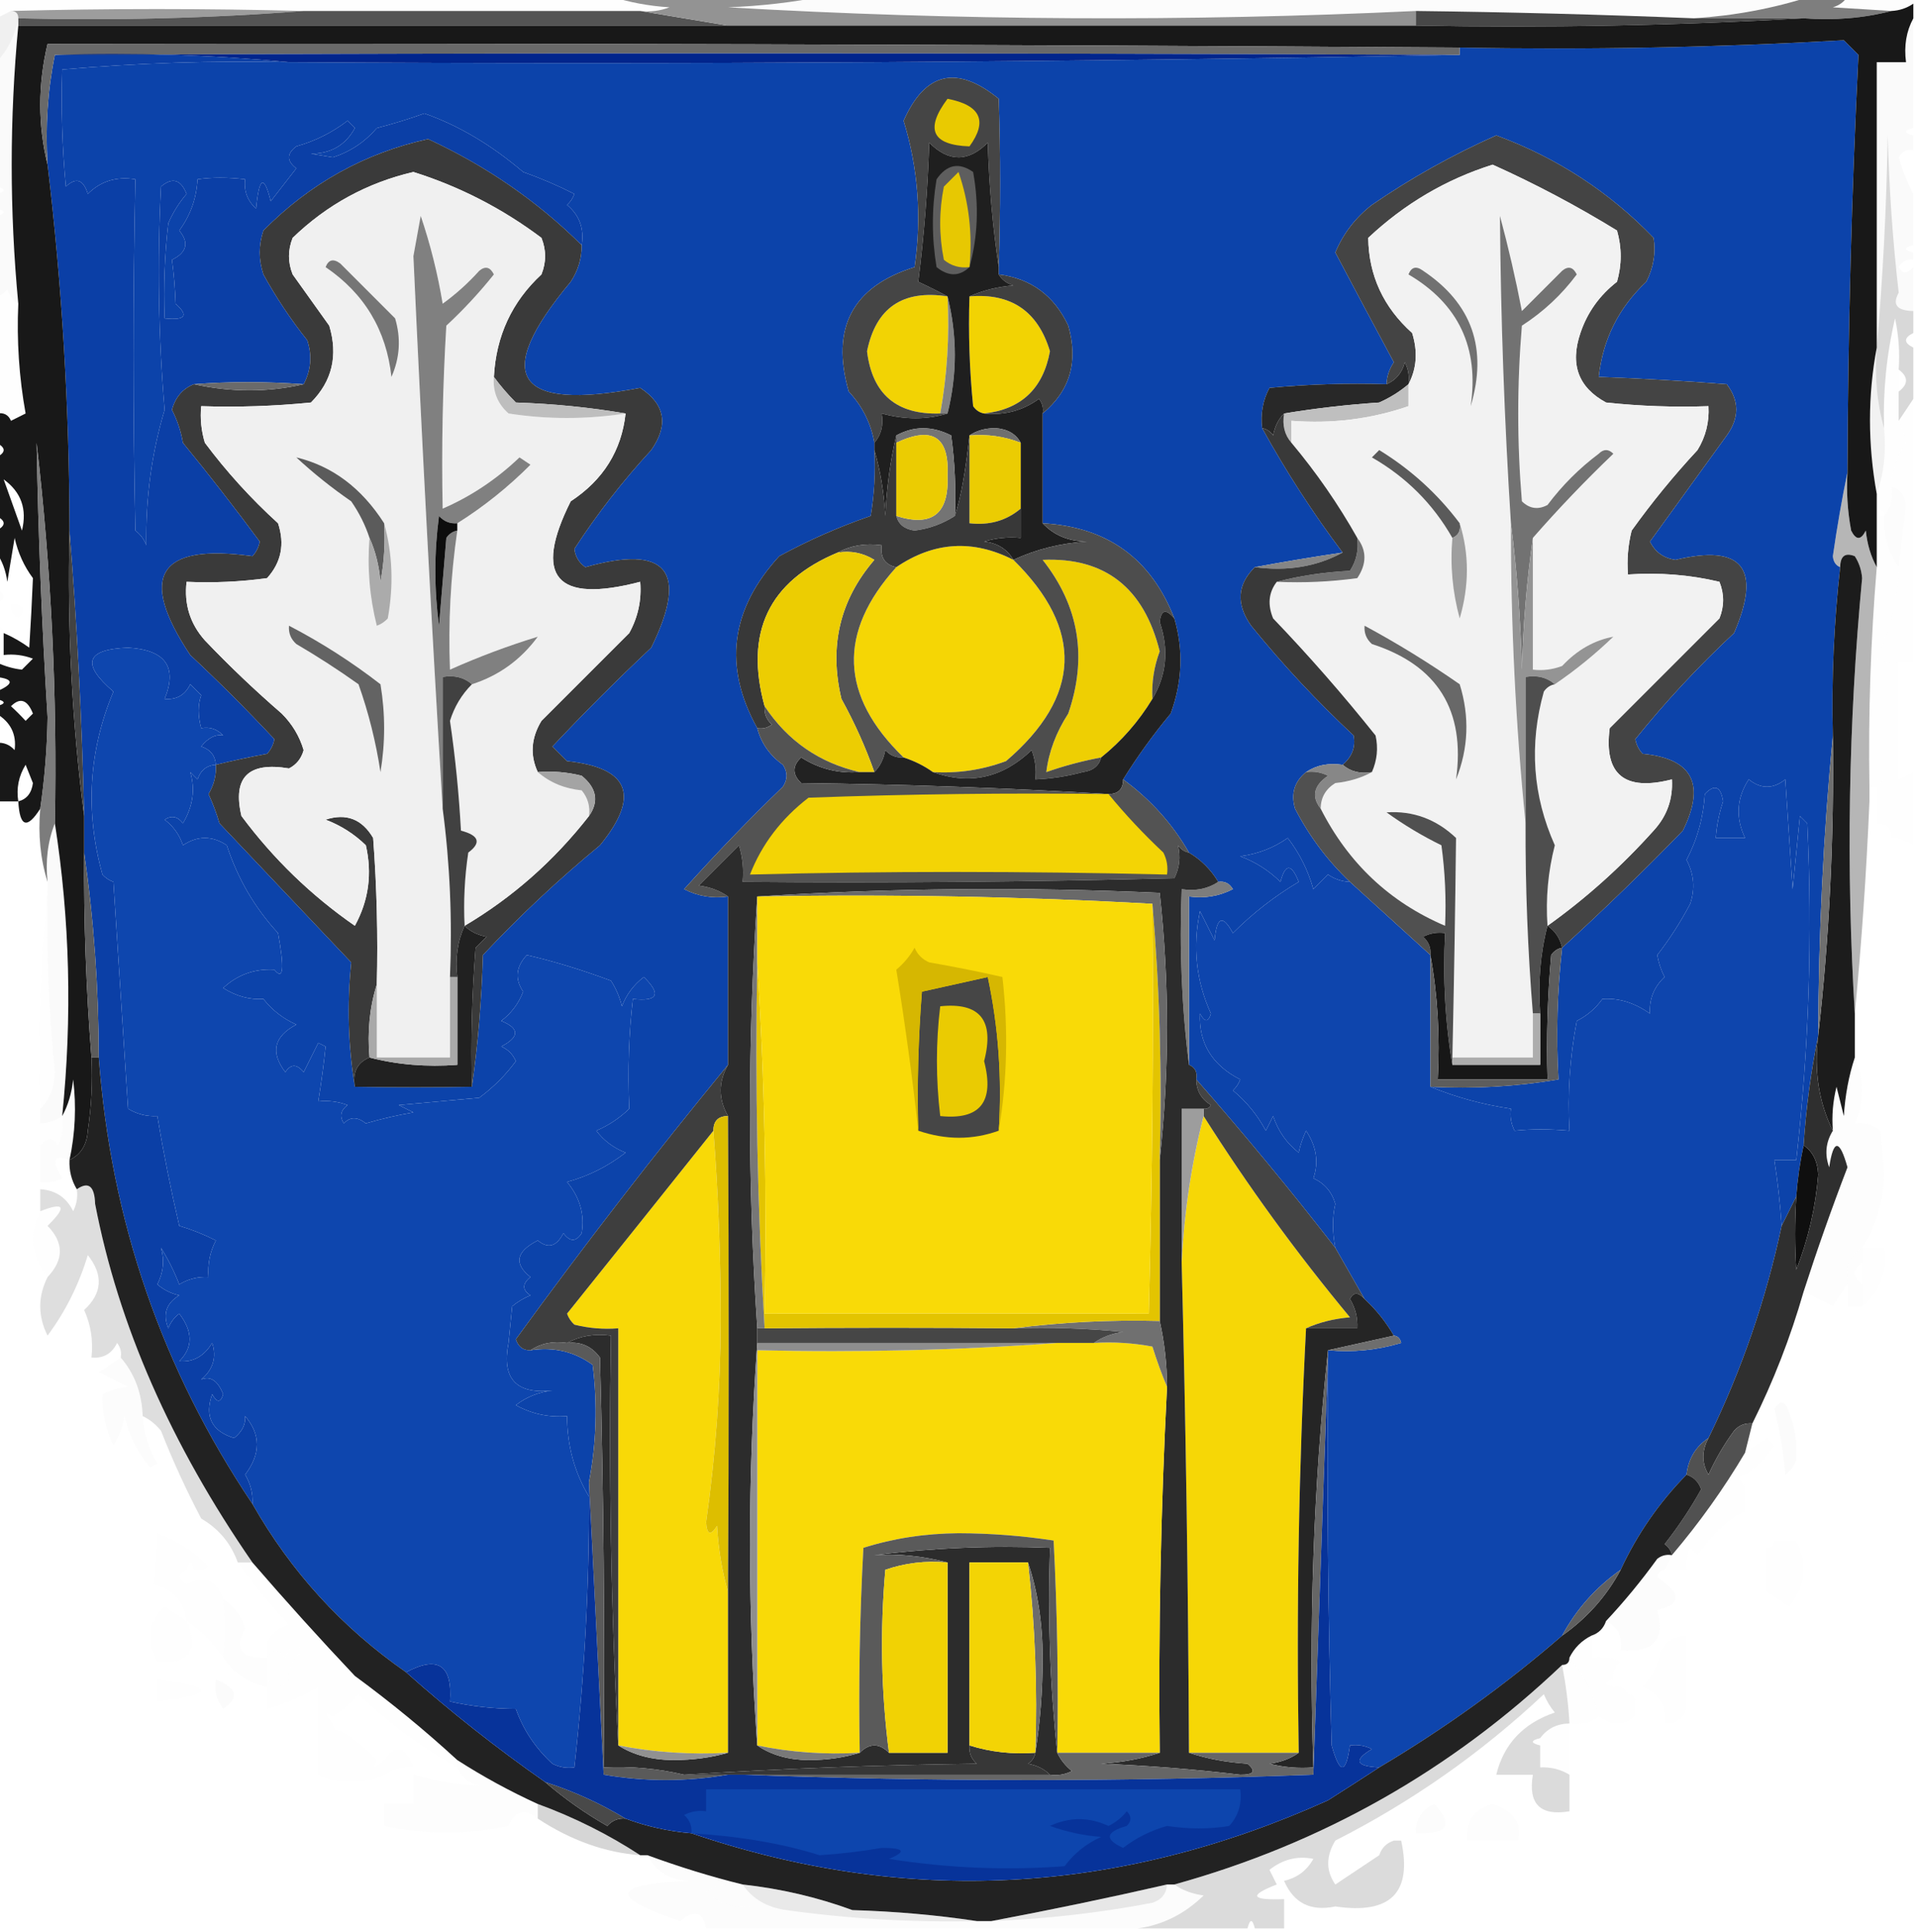 <?xml version="1.0" encoding="UTF-8"?>
<!DOCTYPE svg PUBLIC "-//W3C//DTD SVG 1.1//EN" "http://www.w3.org/Graphics/SVG/1.1/DTD/svg11.dtd">
<svg xmlns="http://www.w3.org/2000/svg" version="1.1" width="262px" height="264px" style="shape-rendering:geometricPrecision; text-rendering:geometricPrecision; image-rendering:optimizeQuality; fill-rule:evenodd; clip-rule:evenodd" xmlns:xlink="http://www.w3.org/1999/xlink">
<g><path style="opacity:0.033" fill="#d8d8d8" d="M -0.5,-0.5 C 27.5,-0.5 55.5,-0.5 83.5,-0.5C 85.969,0.317 88.635,0.817 91.5,1C 90.207,1.49 88.873,1.657 87.5,1.5C 72.167,1.5 56.833,1.5 41.5,1.5C 28.062,1.149 14.729,1.149 1.5,1.5C 0.833,1.833 0.167,2.167 -0.5,2.5C -0.5,1.5 -0.5,0.5 -0.5,-0.5 Z"/></g>
<g><path style="opacity:0.047" fill="#c9c9c9" d="M 112.5,-0.5 C 157.5,-0.5 202.5,-0.5 247.5,-0.5C 242.41,1.144 237.077,2.144 231.5,2.5C 218.839,1.985 206.173,1.652 193.5,1.5C 162.16,2.981 130.826,2.814 99.5,1C 104.019,0.825 108.353,0.325 112.5,-0.5 Z"/></g>
<g><path style="opacity:0.033" fill="#c0c0c0" d="M 252.5,-0.5 C 255.5,-0.5 258.5,-0.5 261.5,-0.5C 261.5,-0.167 261.5,0.167 261.5,0.5C 260.609,1.11 259.609,1.443 258.5,1.5C 256.066,1.352 253.399,1.186 250.5,1C 251.416,0.722 252.082,0.222 252.5,-0.5 Z"/></g>
<g><path style="opacity:0.878" fill="#8f8f8f" d="M 1.5,1.5 C 14.729,1.149 28.062,1.149 41.5,1.5C 28.677,2.495 15.677,2.829 2.5,2.5C 2.5,1.833 2.167,1.5 1.5,1.5 Z"/></g>
<g><path style="opacity:1" fill="#7e7e7e" d="M 247.5,-0.5 C 249.167,-0.5 250.833,-0.5 252.5,-0.5C 252.082,0.222 251.416,0.722 250.5,1C 253.399,1.186 256.066,1.352 258.5,1.5C 254.702,2.483 250.702,2.817 246.5,2.5C 241.5,2.5 236.5,2.5 231.5,2.5C 237.077,2.144 242.41,1.144 247.5,-0.5 Z"/></g>
<g><path style="opacity:1" fill="#545454" d="M 41.5,1.5 C 56.833,1.5 72.167,1.5 87.5,1.5C 91.5,2.167 95.5,2.833 99.5,3.5C 67.167,3.5 34.833,3.5 2.5,3.5C 2.5,3.167 2.5,2.833 2.5,2.5C 15.677,2.829 28.677,2.495 41.5,1.5 Z"/></g>
<g><path style="opacity:1" fill="#939393" d="M 83.5,-0.5 C 93.167,-0.5 102.833,-0.5 112.5,-0.5C 108.353,0.325 104.019,0.825 99.5,1C 130.826,2.814 162.16,2.981 193.5,1.5C 193.5,2.167 193.5,2.833 193.5,3.5C 162.167,3.5 130.833,3.5 99.5,3.5C 95.5,2.833 91.5,2.167 87.5,1.5C 88.873,1.657 90.207,1.49 91.5,1C 88.635,0.817 85.969,0.317 83.5,-0.5 Z"/></g>
<g><path style="opacity:1" fill="#474747" d="M 193.5,1.5 C 206.173,1.652 218.839,1.985 231.5,2.5C 236.5,2.5 241.5,2.5 246.5,2.5C 229.008,3.497 211.341,3.83 193.5,3.5C 193.5,2.833 193.5,2.167 193.5,1.5 Z"/></g>
<g><path style="opacity:0.063" fill="#1b1b1b" d="M 1.5,1.5 C 2.167,1.5 2.5,1.833 2.5,2.5C 2.06,4.844 1.06,6.844 -0.5,8.5C -0.5,6.5 -0.5,4.5 -0.5,2.5C 0.167,2.167 0.833,1.833 1.5,1.5 Z"/></g>
<g><path style="opacity:1" fill="#0c43aa" d="M 252.5,64.5 C 251.739,68.182 251.072,72.015 250.5,76C 250.57,76.765 250.903,77.265 251.5,77.5C 250.642,85.132 250.309,92.799 250.5,100.5C 249.207,113.981 248.54,127.648 248.5,141.5C 247.513,146.32 246.847,151.32 246.5,156.5C 246.007,158.806 245.674,161.139 245.5,163.5C 244.833,164.833 244.167,166.167 243.5,167.5C 243.296,164.482 242.963,161.482 242.5,158.5C 243.5,158.5 244.5,158.5 245.5,158.5C 247.237,143.21 247.737,127.877 247,112.5C 246.667,112.167 246.333,111.833 246,111.5C 245.667,114.833 245.333,118.167 245,121.5C 244.667,116.5 244.333,111.5 244,106.5C 242.333,107.833 240.667,107.833 239,106.5C 237.344,109.053 237.177,111.719 238.5,114.5C 237.167,114.5 235.833,114.5 234.5,114.5C 234.62,112.801 234.954,111.135 235.5,109.5C 235.176,107.431 234.342,107.098 233,108.5C 232.803,111.692 231.97,114.692 230.5,117.5C 231.52,119.432 231.687,121.432 231,123.5C 229.706,125.962 228.206,128.295 226.5,130.5C 226.68,131.554 227.013,132.554 227.5,133.5C 226.05,134.85 225.383,136.516 225.5,138.5C 223.395,137.009 221.228,136.342 219,136.5C 218.1,137.77 216.934,138.77 215.5,139.5C 214.552,144.435 214.219,149.435 214.5,154.5C 211.788,154.263 209.288,154.263 207,154.5C 206.517,153.552 206.351,152.552 206.5,151.5C 202.643,150.926 198.976,149.926 195.5,148.5C 201.425,148.808 207.259,148.475 213,147.5C 212.657,141.459 212.824,135.459 213.5,129.5C 219.131,124.37 224.631,119.036 230,113.5C 233.137,107.144 231.303,103.644 224.5,103C 223.978,102.439 223.645,101.772 223.5,101C 227.648,95.851 232.148,91.018 237,86.5C 240.802,77.648 238.136,74.315 229,76.5C 227.379,76.275 226.212,75.442 225.5,74C 228.985,69.177 232.485,64.344 236,59.5C 237.724,57.103 237.724,54.769 236,52.5C 230.194,52.049 224.361,51.716 218.5,51.5C 219.06,46.38 221.227,42.046 225,38.5C 225.991,36.553 226.325,34.553 226,32.5C 219.943,26.216 212.776,21.549 204.5,18.5C 198.51,21.16 192.844,24.326 187.5,28C 185.259,29.739 183.592,31.906 182.5,34.5C 185.133,39.48 187.8,44.48 190.5,49.5C 189.873,50.417 189.539,51.417 189.5,52.5C 184.156,52.334 178.823,52.501 173.5,53C 172.594,54.7 172.261,56.533 172.5,58.5C 175.773,64.436 179.439,70.103 183.5,75.5C 179.395,76.109 175.395,76.775 171.5,77.5C 169.082,79.878 168.915,82.545 171,85.5C 175.328,90.827 179.994,95.827 185,100.5C 185.3,102.066 184.8,103.399 183.5,104.5C 181.585,104.216 179.919,104.549 178.5,105.5C 176.901,106.799 176.401,108.465 177,110.5C 178.947,114.276 181.447,117.61 184.5,120.5C 183.417,120.461 182.417,120.127 181.5,119.5C 180.833,120.167 180.167,120.833 179.5,121.5C 178.777,118.93 177.61,116.597 176,114.5C 174.055,115.863 171.888,116.697 169.5,117C 171.584,117.778 173.417,118.945 175,120.5C 175.669,117.972 176.502,117.972 177.5,120.5C 174.22,122.443 171.22,124.777 168.5,127.5C 167.117,124.924 166.283,125.258 166,128.5C 165.333,127.167 164.667,125.833 164,124.5C 162.975,129.402 163.475,134.069 165.5,138.5C 165.154,139.696 164.654,139.696 164,138.5C 163.821,142.535 165.655,145.535 169.5,147.5C 169.291,148.086 168.957,148.586 168.5,149C 170.348,150.518 171.848,152.351 173,154.5C 173.333,153.833 173.667,153.167 174,152.5C 174.687,154.555 175.854,156.221 177.5,157.5C 177.669,156.603 178.002,155.603 178.5,154.5C 179.928,156.655 180.261,158.821 179.5,161C 181.032,161.7 182.032,162.866 182.5,164.5C 182.08,166.326 182.08,168.326 182.5,170.5C 176.405,162.649 170.072,154.982 163.5,147.5C 163.672,146.508 163.338,145.842 162.5,145.5C 162.5,137.833 162.5,130.167 162.5,122.5C 164.604,122.799 166.604,122.466 168.5,121.5C 168.043,120.702 167.376,120.369 166.5,120.5C 165.5,118.833 164.167,117.5 162.5,116.5C 160.234,112.564 157.234,109.231 153.5,106.5C 155.423,103.397 157.59,100.397 160,97.5C 161.59,93.157 161.757,88.823 160.5,84.5C 157.314,76.319 151.314,71.986 142.5,71.5C 142.5,66.5 142.5,61.5 142.5,56.5C 146.24,53.401 147.407,49.401 146,44.5C 144.068,40.391 140.902,38.057 136.5,37.5C 136.5,37.167 136.5,36.833 136.5,36.5C 136.744,28.76 136.744,21.093 136.5,13.5C 130.782,8.839 126.449,9.839 123.5,16.5C 125.491,23.014 125.991,29.68 125,36.5C 116.511,39.141 113.511,44.807 116,53.5C 117.879,55.527 119.046,57.86 119.5,60.5C 119.5,60.833 119.5,61.167 119.5,61.5C 119.665,64.518 119.498,67.518 119,70.5C 114.723,71.966 110.557,73.799 106.5,76C 99.828,83.274 98.828,91.107 103.5,99.5C 104.031,101.544 105.198,103.211 107,104.5C 107.667,105.5 107.667,106.5 107,107.5C 102.318,112.015 97.818,116.681 93.5,121.5C 95.396,122.466 97.396,122.799 99.5,122.5C 99.5,130.167 99.5,137.833 99.5,145.5C 89.485,157.678 79.819,170.178 70.5,183C 70.836,184.03 71.503,184.53 72.5,184.5C 75.685,184.02 78.519,184.686 81,186.5C 81.676,191.871 81.51,197.204 80.5,202.5C 80.5,203.167 80.5,203.833 80.5,204.5C 78.516,201.201 77.516,197.534 77.5,193.5C 75.011,193.702 72.677,193.202 70.5,192C 71.949,190.883 73.616,190.216 75.5,190C 70.541,190.541 68.541,188.375 69.5,183.5C 69.667,181.833 69.833,180.167 70,178.5C 70.75,177.874 71.584,177.374 72.5,177C 71.359,176.259 71.359,175.425 72.5,174.5C 70.193,172.672 70.526,171.006 73.5,169.5C 74.906,170.668 76.072,170.335 77,168.5C 77.893,169.711 78.726,169.711 79.5,168.5C 79.926,165.966 79.259,163.633 77.5,161.5C 80.381,160.726 83.048,159.393 85.5,157.5C 83.851,156.852 82.517,155.852 81.5,154.5C 83.193,153.772 84.693,152.772 86,151.5C 85.782,146.14 85.949,141.14 86.5,136.5C 89.907,136.875 90.407,135.875 88,133.5C 86.615,134.551 85.615,135.884 85,137.5C 84.691,136.234 84.191,135.067 83.5,134C 79.432,132.488 75.599,131.322 72,130.5C 70.505,132.11 70.339,133.776 71.5,135.5C 70.885,137.116 69.885,138.449 68.5,139.5C 71.028,140.517 71.028,141.684 68.5,143C 69.428,143.388 70.095,144.055 70.5,145C 69.132,146.873 67.466,148.54 65.5,150C 61.833,150.333 58.167,150.667 54.5,151C 55.167,151.333 55.833,151.667 56.5,152C 54.302,152.373 52.135,152.873 50,153.5C 48.85,152.576 47.85,152.576 47,153.5C 46.383,152.551 46.549,151.718 47.5,151C 46.207,150.51 44.873,150.343 43.5,150.5C 43.941,147.769 44.274,145.269 44.5,143C 44.167,142.833 43.833,142.667 43.5,142.5C 42.833,143.833 42.167,145.167 41.5,146.5C 40.575,145.359 39.741,145.359 39,146.5C 36.928,143.793 37.428,141.627 40.5,140C 38.694,139.19 37.194,138.024 36,136.5C 34.101,136.618 32.267,136.118 30.5,135C 32.48,133.175 34.813,132.341 37.5,132.5C 38.728,134.044 38.894,132.377 38,127.5C 34.809,124.033 32.475,120.033 31,115.5C 29,114.167 27,114.167 25,115.5C 24.535,114.069 23.701,112.903 22.5,112C 23.449,111.383 24.282,111.549 25,112.5C 26.373,110.176 26.707,107.843 26,105.5C 26.333,105.833 26.667,106.167 27,106.5C 27.417,105.244 28.25,104.577 29.5,104.5C 29.579,105.93 29.246,107.264 28.5,108.5C 29.098,109.795 29.598,111.128 30,112.5C 36,118.833 42,125.167 48,131.5C 47.417,137.317 47.584,142.984 48.5,148.5C 54.142,148.586 59.475,148.586 64.5,148.5C 65.328,142.681 65.828,136.681 66,130.5C 71.005,125.161 76.339,120.161 82,115.5C 87.528,108.738 86.028,104.905 77.5,104C 76.833,103.333 76.167,102.667 75.5,102C 79.818,97.403 84.318,92.903 89,88.5C 94.16,78.016 91.16,74.349 80,77.5C 79.13,76.892 78.63,76.059 78.5,75C 81.604,70.225 85.104,65.725 89,61.5C 91.406,58.075 90.906,55.241 87.5,53C 70.361,56.253 67.195,51.419 78,38.5C 79.009,36.975 79.509,35.308 79.5,33.5C 79.859,31.234 79.192,29.401 77.5,28C 77.957,27.586 78.291,27.086 78.5,26.5C 76.237,25.35 73.904,24.35 71.5,23.5C 67.154,19.798 62.654,17.132 58,15.5C 55.864,16.268 53.697,16.934 51.5,17.5C 49.883,19.391 47.883,20.724 45.5,21.5C 44.5,21.333 43.5,21.167 42.5,21C 45.229,20.995 47.229,19.829 48.5,17.5C 48.167,17.167 47.833,16.833 47.5,16.5C 45.403,18.11 43.07,19.277 40.5,20C 39.167,21 39.167,22 40.5,23C 39.333,24.5 38.167,26 37,27.5C 36.086,23.815 35.419,24.148 35,28.5C 33.812,27.437 33.312,26.103 33.5,24.5C 31.123,24.215 28.956,24.215 27,24.5C 26.849,27.119 26.015,29.453 24.5,31.5C 25.875,33.163 25.542,34.497 23.5,35.5C 23.755,37.343 23.922,39.343 24,41.5C 25.836,43.131 25.336,43.798 22.5,43.5C 22.334,39.154 22.501,34.821 23,30.5C 23.636,29.034 24.469,27.7 25.5,26.5C 24.711,24.512 23.544,24.179 22,25.5C 21.48,35.819 21.647,45.986 22.5,56C 20.731,61.884 19.898,68.05 20,74.5C 19.692,73.692 19.192,73.025 18.5,72.5C 18.165,56.526 18.165,40.526 18.5,24.5C 15.921,24.083 13.754,24.75 12,26.5C 11.395,24.519 10.395,24.185 9,25.5C 8.501,20.177 8.334,14.844 8.5,9.5C 18.802,8.6 29.135,8.267 39.5,8.5C 93.003,8.832 146.336,8.499 199.5,7.5C 199.5,7.167 199.5,6.833 199.5,6.5C 217.077,6.825 234.577,6.492 252,5.5C 252.667,6.167 253.333,6.833 254,7.5C 253.061,26.46 252.561,45.46 252.5,64.5 Z"/></g>
<g><path style="opacity:0.035" fill="#666666" d="M 261.5,2.5 C 261.5,7.5 261.5,12.5 261.5,17.5C 260.167,17.833 260.167,18.167 261.5,18.5C 261.5,19.167 261.5,19.833 261.5,20.5C 260.624,20.369 259.957,20.703 259.5,21.5C 260.028,23.336 260.694,25.003 261.5,26.5C 261.5,28.833 261.5,31.167 261.5,33.5C 260.167,33.833 260.167,34.167 261.5,34.5C 261.5,34.833 261.5,35.167 261.5,35.5C 260.624,35.369 259.957,35.703 259.5,36.5C 259.97,37.463 260.637,37.463 261.5,36.5C 261.5,38.5 261.5,40.5 261.5,42.5C 259.255,42.459 258.588,41.626 259.5,40C 258.685,32.913 258.185,25.747 258,18.5C 257.83,28.342 257.33,38.009 256.5,47.5C 256.5,34.5 256.5,21.5 256.5,8.5C 257.833,8.5 259.167,8.5 260.5,8.5C 260.205,6.265 260.539,4.265 261.5,2.5 Z"/></g>
<g><path style="opacity:0.039" fill="#707070" d="M 2.5,2.5 C 2.5,2.833 2.5,3.167 2.5,3.5C 1.299,16.179 1.299,28.846 2.5,41.5C 1.778,41.083 1.278,40.416 1,39.5C 0.617,40.056 0.117,40.389 -0.5,40.5C -0.5,36.833 -0.5,33.167 -0.5,29.5C 0.833,29.167 0.833,28.833 -0.5,28.5C -0.5,27.833 -0.5,27.167 -0.5,26.5C 0.833,26.167 0.833,25.833 -0.5,25.5C -0.5,19.833 -0.5,14.167 -0.5,8.5C 1.06,6.844 2.06,4.844 2.5,2.5 Z"/></g>
<g><path style="opacity:1" fill="#444444" d="M 213.5,129.5 C 213.218,128.222 212.551,127.222 211.5,126.5C 216.74,122.767 221.574,118.434 226,113.5C 227.825,111.52 228.659,109.187 228.5,106.5C 222.014,108.165 219.181,105.832 220,99.5C 225,94.5 230,89.5 235,84.5C 235.667,82.833 235.667,81.167 235,79.5C 230.934,78.536 226.767,78.203 222.5,78.5C 222.338,76.473 222.505,74.473 223,72.5C 225.761,68.65 228.761,64.983 232,61.5C 233.128,59.655 233.628,57.655 233.5,55.5C 228.821,55.666 224.155,55.499 219.5,55C 215.708,52.947 214.542,49.781 216,45.5C 216.946,42.688 218.613,40.355 221,38.5C 221.667,36.167 221.667,33.833 221,31.5C 215.48,28.113 209.814,25.113 204,22.5C 197.639,24.501 191.972,27.834 187,32.5C 187.066,37.638 189.066,41.971 193,45.5C 193.796,48.038 193.629,50.372 192.5,52.5C 192.649,51.448 192.483,50.448 192,49.5C 191.623,50.942 190.79,51.942 189.5,52.5C 189.539,51.417 189.873,50.417 190.5,49.5C 187.8,44.48 185.133,39.48 182.5,34.5C 183.592,31.906 185.259,29.739 187.5,28C 192.844,24.326 198.51,21.16 204.5,18.5C 212.776,21.549 219.943,26.216 226,32.5C 226.325,34.553 225.991,36.553 225,38.5C 221.227,42.046 219.06,46.38 218.5,51.5C 224.361,51.716 230.194,52.049 236,52.5C 237.724,54.769 237.724,57.103 236,59.5C 232.485,64.344 228.985,69.177 225.5,74C 226.212,75.442 227.379,76.275 229,76.5C 238.136,74.315 240.802,77.648 237,86.5C 232.148,91.018 227.648,95.851 223.5,101C 223.645,101.772 223.978,102.439 224.5,103C 231.303,103.644 233.137,107.144 230,113.5C 224.631,119.036 219.131,124.37 213.5,129.5 Z"/></g>
<g><path style="opacity:1" fill="#0b3fa6" d="M 7.5,7.5 C 18.346,7.172 29.013,7.506 39.5,8.5C 29.135,8.267 18.802,8.6 8.5,9.5C 8.334,14.844 8.501,20.177 9,25.5C 10.395,24.185 11.395,24.519 12,26.5C 13.754,24.75 15.921,24.083 18.5,24.5C 18.165,40.526 18.165,56.526 18.5,72.5C 19.192,73.025 19.692,73.692 20,74.5C 19.898,68.05 20.731,61.884 22.5,56C 21.647,45.986 21.48,35.819 22,25.5C 23.544,24.179 24.711,24.512 25.5,26.5C 24.469,27.7 23.636,29.034 23,30.5C 22.501,34.821 22.334,39.154 22.5,43.5C 25.336,43.798 25.836,43.131 24,41.5C 23.922,39.343 23.755,37.343 23.5,35.5C 25.542,34.497 25.875,33.163 24.5,31.5C 26.015,29.453 26.849,27.119 27,24.5C 28.956,24.215 31.123,24.215 33.5,24.5C 33.312,26.103 33.812,27.437 35,28.5C 35.419,24.148 36.086,23.815 37,27.5C 38.167,26 39.333,24.5 40.5,23C 39.167,22 39.167,21 40.5,20C 43.07,19.277 45.403,18.11 47.5,16.5C 47.833,16.833 48.167,17.167 48.5,17.5C 47.229,19.829 45.229,20.995 42.5,21C 43.5,21.167 44.5,21.333 45.5,21.5C 47.883,20.724 49.883,19.391 51.5,17.5C 53.697,16.934 55.864,16.268 58,15.5C 62.654,17.132 67.154,19.798 71.5,23.5C 73.904,24.35 76.237,25.35 78.5,26.5C 78.291,27.086 77.957,27.586 77.5,28C 79.192,29.401 79.859,31.234 79.5,33.5C 73.455,27.504 66.455,22.671 58.5,19C 49.844,20.915 42.344,25.082 36,31.5C 35.333,33.5 35.333,35.5 36,37.5C 37.752,40.672 39.752,43.672 42,46.5C 42.678,48.598 42.511,50.598 41.5,52.5C 36.301,52.127 31.301,52.127 26.5,52.5C 24.974,53.105 23.974,54.271 23.5,56C 24.227,57.399 24.727,58.899 25,60.5C 28.626,64.927 32.126,69.427 35.5,74C 35.355,74.772 35.022,75.439 34.5,76C 21.646,74.208 18.813,78.708 26,89.5C 29.992,93.232 33.826,97.065 37.5,101C 37.355,101.772 37.022,102.439 36.5,103C 34.134,103.44 31.801,103.94 29.5,104.5C 29.423,103.25 28.756,102.417 27.5,102C 28.471,100.796 29.471,100.296 30.5,100.5C 29.675,99.614 28.675,99.281 27.5,99.5C 27.034,97.799 27.034,96.299 27.5,95C 27,94.5 26.5,94 26,93.5C 25.29,94.973 24.124,95.64 22.5,95.5C 24.277,91.127 22.61,88.794 17.5,88.5C 11.73,88.713 11.063,90.713 15.5,94.5C 12.115,102.581 11.615,110.914 14,119.5C 14.414,119.957 14.914,120.291 15.5,120.5C 16.167,130.833 16.833,141.167 17.5,151.5C 18.736,152.246 20.07,152.579 21.5,152.5C 22.339,157.523 23.339,162.523 24.5,167.5C 26.225,168.015 27.892,168.682 29.5,169.5C 28.691,171.071 28.357,172.738 28.5,174.5C 27.07,174.421 25.736,174.754 24.5,175.5C 23.813,173.726 22.98,172.059 22,170.5C 22.497,172.198 22.33,173.865 21.5,175.5C 22.376,176.251 23.376,176.751 24.5,177C 22.717,178.067 22.217,179.567 23,181.5C 23.308,180.692 23.808,180.025 24.5,179.5C 26.381,181.961 26.381,184.128 24.5,186C 26.387,186.163 27.887,185.329 29,183.5C 29.624,185.464 29.124,187.131 27.5,188.5C 28.758,187.984 29.758,188.65 30.5,190.5C 30.154,191.696 29.654,191.696 29,190.5C 27.928,193.553 28.928,195.553 32,196.5C 33.098,195.616 33.598,194.616 33.5,193.5C 35.647,196.001 35.647,198.668 33.5,201.5C 34.246,202.736 34.579,204.07 34.5,205.5C 22.153,187.128 15.153,166.795 13.5,144.5C 13.486,134.971 12.819,125.637 11.5,116.5C 11.5,114.833 11.5,113.167 11.5,111.5C 11.201,98.326 10.535,85.326 9.5,72.5C 9.472,55.622 8.472,38.956 6.5,22.5C 6.179,17.305 6.513,12.305 7.5,7.5 Z"/></g>
<g><path style="opacity:1" fill="#3a3a3a" d="M 79.5,33.5 C 79.509,35.308 79.009,36.975 78,38.5C 67.195,51.419 70.361,56.253 87.5,53C 90.906,55.241 91.406,58.075 89,61.5C 85.104,65.725 81.604,70.225 78.5,75C 78.63,76.059 79.13,76.892 80,77.5C 91.16,74.349 94.16,78.016 89,88.5C 84.318,92.903 79.818,97.403 75.5,102C 76.167,102.667 76.833,103.333 77.5,104C 86.028,104.905 87.528,108.738 82,115.5C 76.339,120.161 71.005,125.161 66,130.5C 65.828,136.681 65.328,142.681 64.5,148.5C 64.334,142.158 64.501,135.825 65,129.5C 65.5,129 66,128.5 66.5,128C 65.263,127.768 64.263,127.268 63.5,126.5C 70.048,122.627 75.714,117.627 80.5,111.5C 81.887,109.511 81.553,107.678 79.5,106C 77.527,105.505 75.527,105.338 73.5,105.5C 72.418,103.177 72.585,100.843 74,98.5C 78.027,94.473 82.027,90.473 86,86.5C 87.202,84.323 87.702,81.989 87.5,79.5C 75.99,82.504 72.823,78.838 78,68.5C 82.442,65.588 84.942,61.588 85.5,56.5C 80.683,55.674 75.683,55.174 70.5,55C 69.364,53.855 68.364,52.688 67.5,51.5C 67.799,45.905 69.966,41.238 74,37.5C 74.667,35.833 74.667,34.167 74,32.5C 68.66,28.492 62.826,25.492 56.5,23.5C 50.188,24.972 44.688,27.972 40,32.5C 39.333,34.167 39.333,35.833 40,37.5C 41.667,39.833 43.333,42.167 45,44.5C 46.227,48.591 45.394,52.091 42.5,55C 37.511,55.499 32.511,55.666 27.5,55.5C 27.34,57.199 27.506,58.866 28,60.5C 30.964,64.466 34.297,68.132 38,71.5C 38.944,74.347 38.444,76.847 36.5,79C 32.848,79.499 29.182,79.665 25.5,79.5C 25.144,82.564 25.977,85.231 28,87.5C 31.296,90.96 34.796,94.294 38.5,97.5C 39.935,98.928 40.935,100.595 41.5,102.5C 41.182,103.647 40.516,104.481 39.5,105C 33.92,104.063 31.753,106.23 33,111.5C 37.354,117.354 42.52,122.354 48.5,126.5C 50.39,123.048 50.89,119.382 50,115.5C 48.421,113.959 46.587,112.792 44.5,112C 47.308,111.08 49.475,111.913 51,114.5C 51.5,121.158 51.666,127.825 51.5,134.5C 50.521,137.625 50.187,140.958 50.5,144.5C 48.824,145.183 48.157,146.517 48.5,148.5C 47.584,142.984 47.417,137.317 48,131.5C 42,125.167 36,118.833 30,112.5C 29.598,111.128 29.098,109.795 28.5,108.5C 29.246,107.264 29.579,105.93 29.5,104.5C 31.801,103.94 34.134,103.44 36.5,103C 37.022,102.439 37.355,101.772 37.5,101C 33.826,97.065 29.992,93.232 26,89.5C 18.813,78.708 21.646,74.208 34.5,76C 35.022,75.439 35.355,74.772 35.5,74C 32.126,69.427 28.626,64.927 25,60.5C 24.727,58.899 24.227,57.399 23.5,56C 23.974,54.271 24.974,53.105 26.5,52.5C 31.653,53.619 36.653,53.619 41.5,52.5C 42.511,50.598 42.678,48.598 42,46.5C 39.752,43.672 37.752,40.672 36,37.5C 35.333,35.5 35.333,33.5 36,31.5C 42.344,25.082 49.844,20.915 58.5,19C 66.455,22.671 73.455,27.504 79.5,33.5 Z"/></g>
<g><path style="opacity:1" fill="#f0f0f0" d="M 67.5,51.5 C 67.329,53.492 67.995,55.158 69.5,56.5C 74.803,57.321 80.137,57.321 85.5,56.5C 84.942,61.588 82.442,65.588 78,68.5C 72.823,78.838 75.99,82.504 87.5,79.5C 87.702,81.989 87.202,84.323 86,86.5C 82.027,90.473 78.027,94.473 74,98.5C 72.585,100.843 72.418,103.177 73.5,105.5C 75.148,106.927 77.148,107.76 79.5,108C 80.337,109.011 80.67,110.178 80.5,111.5C 75.714,117.627 70.048,122.627 63.5,126.5C 63.335,123.15 63.502,119.817 64,116.5C 65.814,115.149 65.481,114.149 63,113.5C 62.729,108.47 62.229,103.47 61.5,98.5C 62.092,96.578 63.092,94.911 64.5,93.5C 68.177,92.323 71.177,90.156 73.5,87C 69.411,88.254 65.411,89.754 61.5,91.5C 61.249,85.108 61.582,78.775 62.5,72.5C 62.5,72.167 62.5,71.833 62.5,71.5C 66.103,69.237 69.436,66.57 72.5,63.5C 72,63.167 71.5,62.833 71,62.5C 67.854,65.5 64.354,67.833 60.5,69.5C 60.334,61.16 60.5,52.827 61,44.5C 63.35,42.317 65.517,39.984 67.5,37.5C 66.998,36.479 66.332,36.312 65.5,37C 63.983,38.685 62.316,40.185 60.5,41.5C 59.823,37.401 58.823,33.401 57.5,29.5C 57.167,31.333 56.833,33.167 56.5,35C 57.658,60.333 58.991,85.5 60.5,110.5C 61.492,117.982 61.825,125.648 61.5,133.5C 61.5,137.167 61.5,140.833 61.5,144.5C 58.167,144.5 54.833,144.5 51.5,144.5C 51.5,141.167 51.5,137.833 51.5,134.5C 51.666,127.825 51.5,121.158 51,114.5C 49.475,111.913 47.308,111.08 44.5,112C 46.587,112.792 48.421,113.959 50,115.5C 50.89,119.382 50.39,123.048 48.5,126.5C 42.52,122.354 37.354,117.354 33,111.5C 31.753,106.23 33.92,104.063 39.5,105C 40.516,104.481 41.182,103.647 41.5,102.5C 40.935,100.595 39.935,98.928 38.5,97.5C 34.796,94.294 31.296,90.96 28,87.5C 25.977,85.231 25.144,82.564 25.5,79.5C 29.182,79.665 32.848,79.499 36.5,79C 38.444,76.847 38.944,74.347 38,71.5C 34.297,68.132 30.964,64.466 28,60.5C 27.506,58.866 27.34,57.199 27.5,55.5C 32.511,55.666 37.511,55.499 42.5,55C 45.394,52.091 46.227,48.591 45,44.5C 43.333,42.167 41.667,39.833 40,37.5C 39.333,35.833 39.333,34.167 40,32.5C 44.688,27.972 50.188,24.972 56.5,23.5C 62.826,25.492 68.66,28.492 74,32.5C 74.667,34.167 74.667,35.833 74,37.5C 69.966,41.238 67.799,45.905 67.5,51.5 Z"/></g>
<g><path style="opacity:1" fill="#181818" d="M 261.5,0.5 C 261.5,1.167 261.5,1.833 261.5,2.5C 260.539,4.265 260.205,6.265 260.5,8.5C 259.167,8.5 257.833,8.5 256.5,8.5C 256.5,21.5 256.5,34.5 256.5,47.5C 255.268,54.024 255.268,60.691 256.5,67.5C 256.5,68.167 256.5,68.833 256.5,69.5C 256.5,69.833 256.5,70.167 256.5,70.5C 256.5,72.833 256.5,75.167 256.5,77.5C 255.698,76.048 255.198,74.382 255,72.5C 254.333,73.833 253.667,73.833 253,72.5C 252.503,69.854 252.336,67.187 252.5,64.5C 252.561,45.46 253.061,26.46 254,7.5C 253.333,6.833 252.667,6.167 252,5.5C 234.577,6.492 217.077,6.825 199.5,6.5C 135.166,6.072 70.832,5.905 6.5,6C 5.175,11.599 5.175,17.099 6.5,22.5C 8.472,38.956 9.472,55.622 9.5,72.5C 9.173,85.705 9.839,98.705 11.5,111.5C 11.5,113.167 11.5,114.833 11.5,116.5C 11.434,125.852 11.768,135.185 12.5,144.5C 12.665,147.85 12.498,151.183 12,154.5C 11.878,156.437 11.045,157.77 9.5,158.5C 10.283,154.854 10.45,151.188 10,147.5C 9.802,149.382 9.302,151.048 8.5,152.5C 9.887,138.983 9.554,125.65 7.5,112.5C 7.843,95.107 7.009,77.774 5,60.5C 5.221,72.99 5.721,85.49 6.5,98C 6.435,102.216 6.102,106.383 5.5,110.5C 3.694,113.338 2.694,113.005 2.5,109.5C 1.5,109.5 0.5,109.5 -0.5,109.5C -0.5,106.833 -0.5,104.167 -0.5,101.5C 0.496,101.414 1.329,101.748 2,102.5C 2.28,100.328 1.447,98.661 -0.5,97.5C -0.5,97.167 -0.5,96.833 -0.5,96.5C 0.833,96.167 0.833,95.833 -0.5,95.5C -0.5,95.167 -0.5,94.833 -0.5,94.5C 1.933,93.452 1.933,92.786 -0.5,92.5C -0.5,91.833 -0.5,91.167 -0.5,90.5C 0.688,91.048 1.855,91.381 3,91.5C 3.5,91 4,90.5 4.5,90C 3.207,89.51 1.873,89.343 0.5,89.5C 0.5,88.5 0.5,87.5 0.5,86.5C 1.721,87.028 2.887,87.695 4,88.5C 4.209,85.179 4.376,82.013 4.5,79C 3.287,77.37 2.454,75.536 2,73.5C 1.667,75.5 1.333,77.5 1,79.5C 0.79,77.942 0.29,76.609 -0.5,75.5C -0.5,74.5 -0.5,73.5 -0.5,72.5C 0.833,71.833 0.833,71.167 -0.5,70.5C -0.5,67.833 -0.5,65.167 -0.5,62.5C 0.833,61.833 0.833,61.167 -0.5,60.5C -0.5,59.167 -0.5,57.833 -0.5,56.5C 0.492,56.328 1.158,56.662 1.5,57.5C 1.838,59.854 2.338,62.187 3,64.5C 3.497,61.854 3.664,59.187 3.5,56.5C 2.608,51.562 2.274,46.562 2.5,41.5C 1.299,28.846 1.299,16.179 2.5,3.5C 34.833,3.5 67.167,3.5 99.5,3.5C 130.833,3.5 162.167,3.5 193.5,3.5C 211.341,3.83 229.008,3.497 246.5,2.5C 250.702,2.817 254.702,2.483 258.5,1.5C 259.609,1.443 260.609,1.11 261.5,0.5 Z M 3.5,56.5 C 3.664,59.187 3.497,61.854 3,64.5C 2.338,62.187 1.838,59.854 1.5,57.5C 2.167,57.167 2.833,56.833 3.5,56.5 Z M 0.5,65.5 C 2.892,67.233 3.725,69.566 3,72.5C 2.144,70.132 1.31,67.798 0.5,65.5 Z M 1.5,96.5 C 2.743,95.263 3.743,95.596 4.5,97.5C 4.167,97.833 3.833,98.167 3.5,98.5C 2.818,97.757 2.151,97.091 1.5,96.5 Z M 2.5,109.5 C 2.215,107.712 2.548,106.045 3.5,104.5C 3.833,105.333 4.167,106.167 4.5,107C 4.316,108.376 3.649,109.209 2.5,109.5 Z"/></g>
<g><path style="opacity:1" fill="#f2d304" d="M 129.5,40.5 C 129.782,45.926 129.449,51.26 128.5,56.5C 122.545,56.696 119.212,53.863 118.5,48C 119.704,42.055 123.371,39.555 129.5,40.5 Z"/></g>
<g><path style="opacity:1" fill="#757575" d="M 44.5,36.5 C 44.897,35.475 45.563,35.308 46.5,36C 49,38.5 51.5,41 54,43.5C 54.818,46.227 54.652,48.894 53.5,51.5C 52.806,45.111 49.806,40.111 44.5,36.5 Z"/></g>
<g><path style="opacity:1" fill="#696969" d="M 199.5,6.5 C 199.5,6.833 199.5,7.167 199.5,7.5C 135.294,7.222 71.294,7.222 7.5,7.5C 6.513,12.305 6.179,17.305 6.5,22.5C 5.175,17.099 5.175,11.599 6.5,6C 70.832,5.905 135.166,6.072 199.5,6.5 Z"/></g>
<g><path style="opacity:1" fill="#01258c" d="M 7.5,7.5 C 71.294,7.222 135.294,7.222 199.5,7.5C 146.336,8.499 93.003,8.832 39.5,8.5C 29.013,7.506 18.346,7.172 7.5,7.5 Z"/></g>
<g><path style="opacity:1" fill="#f2d303" d="M 132.5,40.5 C 138.19,40.023 141.857,42.523 143.5,48C 142.56,53.109 139.56,55.943 134.5,56.5C 133.883,56.389 133.383,56.056 133,55.5C 132.501,50.511 132.334,45.511 132.5,40.5 Z"/></g>
<g><path style="opacity:1" fill="#404040" d="M 136.5,37.5 C 140.902,38.057 144.068,40.391 146,44.5C 147.407,49.401 146.24,53.401 142.5,56.5C 142.631,55.761 142.464,55.094 142,54.5C 139.772,56.113 137.272,56.78 134.5,56.5C 139.56,55.943 142.56,53.109 143.5,48C 141.857,42.523 138.19,40.023 132.5,40.5C 134.292,39.691 136.292,39.191 138.5,39C 137.584,38.722 136.918,38.222 136.5,37.5 Z"/></g>
<g><path style="opacity:1" fill="#808080" d="M 62.5,71.5 C 61.504,71.586 60.671,71.252 60,70.5C 59.333,75.5 59.333,80.5 60,85.5C 60.333,81.5 60.667,77.5 61,73.5C 61.383,72.944 61.883,72.611 62.5,72.5C 61.582,78.775 61.249,85.108 61.5,91.5C 65.411,89.754 69.411,88.254 73.5,87C 71.177,90.156 68.177,92.323 64.5,93.5C 63.432,92.566 62.099,92.232 60.5,92.5C 60.5,98.5 60.5,104.5 60.5,110.5C 58.991,85.5 57.658,60.333 56.5,35C 56.833,33.167 57.167,31.333 57.5,29.5C 58.823,33.401 59.823,37.401 60.5,41.5C 62.316,40.185 63.983,38.685 65.5,37C 66.332,36.312 66.998,36.479 67.5,37.5C 65.517,39.984 63.35,42.317 61,44.5C 60.5,52.827 60.334,61.16 60.5,69.5C 64.354,67.833 67.854,65.5 71,62.5C 71.5,62.833 72,63.167 72.5,63.5C 69.436,66.57 66.103,69.237 62.5,71.5 Z"/></g>
<g><path style="opacity:1" fill="#828282" d="M 129.5,40.5 C 130.833,45.833 130.833,51.167 129.5,56.5C 129.167,56.5 128.833,56.5 128.5,56.5C 129.449,51.26 129.782,45.926 129.5,40.5 Z"/></g>
<g><path style="opacity:0.168" fill="#1b1b1b" d="M 261.5,42.5 C 261.5,43.5 261.5,44.5 261.5,45.5C 260.167,46.167 260.167,46.833 261.5,47.5C 261.5,49.833 261.5,52.167 261.5,54.5C 260.833,55.5 260.167,56.5 259.5,57.5C 259.5,56.167 259.5,54.833 259.5,53.5C 260.833,52.5 260.833,51.5 259.5,50.5C 259.663,48.143 259.497,45.81 259,43.5C 257.84,48.434 257.34,53.434 257.5,58.5C 256.518,55.038 256.185,51.371 256.5,47.5C 257.33,38.009 257.83,28.342 258,18.5C 258.185,25.747 258.685,32.913 259.5,40C 258.588,41.626 259.255,42.459 261.5,42.5 Z"/></g>
<g><path style="opacity:0.017" fill="#d0d0d0" d="M 259.5,50.5 C 259.5,51.5 259.5,52.5 259.5,53.5C 259.5,54.833 259.5,56.167 259.5,57.5C 259.982,58.416 260.315,59.416 260.5,60.5C 259.246,62.334 258.579,64.334 258.5,66.5C 258.768,68.099 258.434,69.432 257.5,70.5C 257.5,69.833 257.167,69.5 256.5,69.5C 256.5,68.833 256.5,68.167 256.5,67.5C 257.477,64.713 257.81,61.713 257.5,58.5C 257.34,53.434 257.84,48.434 259,43.5C 259.497,45.81 259.663,48.143 259.5,50.5 Z"/></g>
<g><path style="opacity:1" fill="#6a6a6a" d="M 26.5,52.5 C 31.301,52.127 36.301,52.127 41.5,52.5C 36.653,53.619 31.653,53.619 26.5,52.5 Z"/></g>
<g><path style="opacity:0.027" fill="#b9b9b9" d="M 2.5,41.5 C 2.274,46.562 2.608,51.562 3.5,56.5C 2.833,56.833 2.167,57.167 1.5,57.5C 1.158,56.662 0.492,56.328 -0.5,56.5C -0.5,51.167 -0.5,45.833 -0.5,40.5C 0.117,40.389 0.617,40.056 1,39.5C 1.278,40.416 1.778,41.083 2.5,41.5 Z"/></g>
<g><path style="opacity:1" fill="#282828" d="M 192.5,52.5 C 191.317,53.505 189.984,54.338 188.5,55C 184.118,55.292 179.785,55.792 175.5,56.5C 174.732,57.263 174.232,58.263 174,59.5C 173.617,58.944 173.117,58.611 172.5,58.5C 172.261,56.533 172.594,54.7 173.5,53C 178.823,52.501 184.156,52.334 189.5,52.5C 190.79,51.942 191.623,50.942 192,49.5C 192.483,50.448 192.649,51.448 192.5,52.5 Z"/></g>
<g><path style="opacity:1" fill="#bebebe" d="M 67.5,51.5 C 68.364,52.688 69.364,53.855 70.5,55C 75.683,55.174 80.683,55.674 85.5,56.5C 80.137,57.321 74.803,57.321 69.5,56.5C 67.995,55.158 67.329,53.492 67.5,51.5 Z"/></g>
<g><path style="opacity:1" fill="#454545" d="M 136.5,36.5 C 135.673,31.015 135.173,25.348 135,19.5C 132.333,22.167 129.667,22.167 127,19.5C 126.794,25.884 126.294,32.217 125.5,38.5C 126.949,39.172 128.282,39.839 129.5,40.5C 123.371,39.555 119.704,42.055 118.5,48C 119.212,53.863 122.545,56.696 128.5,56.5C 128.833,56.5 129.167,56.5 129.5,56.5C 126.673,57.368 123.673,57.368 120.5,56.5C 120.768,58.099 120.434,59.432 119.5,60.5C 119.046,57.86 117.879,55.527 116,53.5C 113.511,44.807 116.511,39.141 125,36.5C 125.991,29.68 125.491,23.014 123.5,16.5C 126.449,9.839 130.782,8.839 136.5,13.5C 136.744,21.093 136.744,28.76 136.5,36.5 Z"/></g>
<g><path style="opacity:1" fill="#e9ca01" d="M 129.5,13.5 C 134.026,14.369 135.026,16.536 132.5,20C 127.382,19.824 126.382,17.658 129.5,13.5 Z"/></g>
<g><path style="opacity:1" fill="#1f1f1f" d="M 136.5,36.5 C 136.5,36.833 136.5,37.167 136.5,37.5C 136.918,38.222 137.584,38.722 138.5,39C 136.292,39.191 134.292,39.691 132.5,40.5C 132.334,45.511 132.501,50.511 133,55.5C 133.383,56.056 133.883,56.389 134.5,56.5C 137.272,56.78 139.772,56.113 142,54.5C 142.464,55.094 142.631,55.761 142.5,56.5C 142.5,61.5 142.5,66.5 142.5,71.5C 144.026,73.13 146.026,73.963 148.5,74C 144.944,74.222 141.611,75.056 138.5,76.5C 137.653,75.034 136.32,74.2 134.5,74C 136.134,73.507 137.801,73.34 139.5,73.5C 139.5,72.167 139.5,70.833 139.5,69.5C 139.5,66.5 139.5,63.5 139.5,60.5C 138.848,59.275 137.681,58.608 136,58.5C 134.615,58.514 133.449,58.848 132.5,59.5C 131.973,64.407 131.306,68.074 130.5,70.5C 130.665,66.818 130.499,63.152 130,59.5C 127.395,58.186 124.895,58.186 122.5,59.5C 121.677,62.977 121.177,66.644 121,70.5C 120.819,67.305 120.319,64.305 119.5,61.5C 119.5,61.167 119.5,60.833 119.5,60.5C 120.434,59.432 120.768,58.099 120.5,56.5C 123.673,57.368 126.673,57.368 129.5,56.5C 130.833,51.167 130.833,45.833 129.5,40.5C 128.282,39.839 126.949,39.172 125.5,38.5C 126.294,32.217 126.794,25.884 127,19.5C 129.667,22.167 132.333,22.167 135,19.5C 135.173,25.348 135.673,31.015 136.5,36.5 Z"/></g>
<g><path style="opacity:1" fill="#5e5e5e" d="M 132.5,36.5 C 131.116,37.801 129.616,37.801 128,36.5C 127.333,32.5 127.333,28.5 128,24.5C 129.396,22.473 131.062,22.14 133,23.5C 133.814,28.02 133.647,32.354 132.5,36.5 Z"/></g>
<g><path style="opacity:1" fill="#e7c802" d="M 132.5,36.5 C 131.178,36.67 130.011,36.337 129,35.5C 128.333,32.167 128.333,28.833 129,25.5C 129.667,24.833 130.333,24.167 131,23.5C 132.431,27.635 132.931,31.968 132.5,36.5 Z"/></g>
<g><path style="opacity:1" fill="#bfbfbf" d="M 192.5,52.5 C 192.5,53.5 192.5,54.5 192.5,55.5C 187.404,57.262 182.07,57.929 176.5,57.5C 176.5,58.5 176.5,59.5 176.5,60.5C 175.566,59.432 175.232,58.099 175.5,56.5C 179.785,55.792 184.118,55.292 188.5,55C 189.984,54.338 191.317,53.505 192.5,52.5 Z"/></g>
<g><path style="opacity:1" fill="#6f6f6f" d="M 132.5,59.5 C 133.449,58.848 134.615,58.514 136,58.5C 137.681,58.608 138.848,59.275 139.5,60.5C 137.283,59.631 134.95,59.298 132.5,59.5 Z"/></g>
<g><path style="opacity:0.086" fill="#717171" d="M 256.5,47.5 C 256.185,51.371 256.518,55.038 257.5,58.5C 257.81,61.713 257.477,64.713 256.5,67.5C 255.268,60.691 255.268,54.024 256.5,47.5 Z"/></g>
<g><path style="opacity:1" fill="#f2f2f2" d="M 211.5,126.5 C 211.241,122.76 211.574,119.094 212.5,115.5C 209.471,108.726 208.971,101.726 211,94.5C 211.383,93.944 211.883,93.611 212.5,93.5C 215.319,91.581 217.986,89.415 220.5,87C 217.863,87.493 215.53,88.827 213.5,91C 212.207,91.49 210.873,91.657 209.5,91.5C 209.5,85.5 209.5,79.5 209.5,73.5C 212.991,69.509 216.657,65.676 220.5,62C 219.833,61.333 219.167,61.333 218.5,62C 215.833,64 213.5,66.333 211.5,69C 210.216,69.684 209.049,69.517 208,68.5C 207.333,60.5 207.333,52.5 208,44.5C 210.939,42.604 213.439,40.27 215.5,37.5C 214.998,36.479 214.332,36.312 213.5,37C 211.667,38.833 209.833,40.667 208,42.5C 207.158,38.131 206.158,33.797 205,29.5C 205.106,43.502 205.606,57.502 206.5,71.5C 206.477,85.355 207.144,99.022 208.5,112.5C 208.464,121.185 208.797,129.851 209.5,138.5C 209.5,140.5 209.5,142.5 209.5,144.5C 205.833,144.5 202.167,144.5 198.5,144.5C 198.721,134.486 198.887,124.486 199,114.5C 196.297,111.934 193.131,110.767 189.5,111C 191.873,112.717 194.373,114.217 197,115.5C 197.499,119.152 197.665,122.818 197.5,126.5C 189.945,123.282 184.278,117.948 180.5,110.5C 180.511,108.983 181.177,107.816 182.5,107C 184.382,106.802 186.048,106.302 187.5,105.5C 188.218,103.863 188.384,102.197 188,100.5C 183.577,94.955 178.911,89.621 174,84.5C 173.22,82.613 173.387,80.946 174.5,79.5C 178.182,79.665 181.848,79.499 185.5,79C 186.807,77.056 186.807,75.223 185.5,73.5C 182.915,68.909 179.915,64.576 176.5,60.5C 176.5,59.5 176.5,58.5 176.5,57.5C 182.07,57.929 187.404,57.262 192.5,55.5C 192.5,54.5 192.5,53.5 192.5,52.5C 193.629,50.372 193.796,48.038 193,45.5C 189.066,41.971 187.066,37.638 187,32.5C 191.972,27.834 197.639,24.501 204,22.5C 209.814,25.113 215.48,28.113 221,31.5C 221.667,33.833 221.667,36.167 221,38.5C 218.613,40.355 216.946,42.688 216,45.5C 214.542,49.781 215.708,52.947 219.5,55C 224.155,55.499 228.821,55.666 233.5,55.5C 233.628,57.655 233.128,59.655 232,61.5C 228.761,64.983 225.761,68.65 223,72.5C 222.505,74.473 222.338,76.473 222.5,78.5C 226.767,78.203 230.934,78.536 235,79.5C 235.667,81.167 235.667,82.833 235,84.5C 230,89.5 225,94.5 220,99.5C 219.181,105.832 222.014,108.165 228.5,106.5C 228.659,109.187 227.825,111.52 226,113.5C 221.574,118.434 216.74,122.767 211.5,126.5 Z"/></g>
<g><path style="opacity:1" fill="#727272" d="M 209.5,73.5 C 208.672,79.319 208.172,85.319 208,91.5C 207.828,84.654 207.328,77.987 206.5,71.5C 205.606,57.502 205.106,43.502 205,29.5C 206.158,33.797 207.158,38.131 208,42.5C 209.833,40.667 211.667,38.833 213.5,37C 214.332,36.312 214.998,36.479 215.5,37.5C 213.439,40.27 210.939,42.604 208,44.5C 207.333,52.5 207.333,60.5 208,68.5C 209.049,69.517 210.216,69.684 211.5,69C 213.5,66.333 215.833,64 218.5,62C 219.167,61.333 219.833,61.333 220.5,62C 216.657,65.676 212.991,69.509 209.5,73.5 Z"/></g>
<g><path style="opacity:1" fill="#717171" d="M 192.5,37.5 C 192.897,36.475 193.563,36.308 194.5,37C 201.185,41.469 203.352,47.636 201,55.5C 202.177,47.523 199.344,41.523 192.5,37.5 Z"/></g>
<g><path style="opacity:1" fill="#ebcc02" d="M 132.5,59.5 C 134.95,59.298 137.283,59.631 139.5,60.5C 139.5,63.5 139.5,66.5 139.5,69.5C 137.544,71.148 135.211,71.815 132.5,71.5C 132.5,67.5 132.5,63.5 132.5,59.5 Z"/></g>
<g><path style="opacity:1" fill="#747474" d="M 130.5,70.5 C 128.843,71.576 127.009,72.242 125,72.5C 123.624,72.316 122.791,71.649 122.5,70.5C 127.383,72.049 129.716,70.216 129.5,65C 129.761,59.668 127.428,58.168 122.5,60.5C 122.5,60.167 122.5,59.833 122.5,59.5C 124.895,58.186 127.395,58.186 130,59.5C 130.499,63.152 130.665,66.818 130.5,70.5 Z"/></g>
<g><path style="opacity:1" fill="#5b5b5b" d="M 52.5,71.5 C 52.664,74.187 52.497,76.854 52,79.5C 51.809,77.292 51.309,75.292 50.5,73.5C 49.928,71.745 49.094,70.078 48,68.5C 45.331,66.66 42.831,64.66 40.5,62.5C 45.419,63.683 49.419,66.683 52.5,71.5 Z"/></g>
<g><path style="opacity:1" fill="#5a5a5a" d="M 199.5,71.5 C 199.672,72.492 199.338,73.158 198.5,73.5C 195.855,68.855 192.188,65.188 187.5,62.5C 187.833,62.167 188.167,61.833 188.5,61.5C 192.811,64.145 196.478,67.479 199.5,71.5 Z"/></g>
<g><path style="opacity:1" fill="#0d0d0d" d="M 62.5,71.5 C 62.5,71.833 62.5,72.167 62.5,72.5C 61.883,72.611 61.383,72.944 61,73.5C 60.667,77.5 60.333,81.5 60,85.5C 59.333,80.5 59.333,75.5 60,70.5C 60.671,71.252 61.504,71.586 62.5,71.5 Z"/></g>
<g><path style="opacity:0.007" fill="#888888" d="M 261.5,54.5 C 261.5,66.5 261.5,78.5 261.5,90.5C 260.833,90.5 260.167,90.5 259.5,90.5C 258.448,90.65 257.448,90.483 256.5,90C 258.331,86.147 259.331,81.981 259.5,77.5C 259.799,74.784 260.132,71.95 260.5,69C 260.316,67.624 259.649,66.791 258.5,66.5C 258.579,64.334 259.246,62.334 260.5,60.5C 260.315,59.416 259.982,58.416 259.5,57.5C 260.167,56.5 260.833,55.5 261.5,54.5 Z"/></g>
<g><path style="opacity:0.012" fill="#3d3d3d" d="M 258.5,66.5 C 259.649,66.791 260.316,67.624 260.5,69C 260.132,71.95 259.799,74.784 259.5,77.5C 258.076,75.486 257.41,73.152 257.5,70.5C 258.434,69.432 258.768,68.099 258.5,66.5 Z"/></g>
<g><path style="opacity:1" fill="#f5d605" d="M 138.5,76.5 C 148.147,85.989 147.814,95.156 137.5,104C 134.274,105.199 130.941,105.699 127.5,105.5C 126.329,104.655 124.995,103.989 123.5,103.5C 114.79,95.081 114.456,86.414 122.5,77.5C 127.635,74.007 132.968,73.673 138.5,76.5 Z"/></g>
<g><path style="opacity:1" fill="#eecf03" d="M 157.5,95.5 C 155.628,98.582 153.295,101.249 150.5,103.5C 147.936,103.979 145.436,104.645 143,105.5C 143.335,102.745 144.335,100.078 146,97.5C 148.648,89.811 147.482,82.811 142.5,76.5C 151.003,76.13 156.337,80.297 158.5,89C 157.713,91.099 157.38,93.266 157.5,95.5 Z"/></g>
<g><path style="opacity:1" fill="#858585" d="M 183.5,75.5 C 179.971,77.423 175.971,78.089 171.5,77.5C 175.395,76.775 179.395,76.109 183.5,75.5 Z"/></g>
<g><path style="opacity:1" fill="#383838" d="M 122.5,59.5 C 122.5,59.833 122.5,60.167 122.5,60.5C 122.5,63.833 122.5,67.167 122.5,70.5C 122.791,71.649 123.624,72.316 125,72.5C 127.009,72.242 128.843,71.576 130.5,70.5C 131.306,68.074 131.973,64.407 132.5,59.5C 132.5,63.5 132.5,67.5 132.5,71.5C 135.211,71.815 137.544,71.148 139.5,69.5C 139.5,70.833 139.5,72.167 139.5,73.5C 137.801,73.34 136.134,73.507 134.5,74C 136.32,74.2 137.653,75.034 138.5,76.5C 132.968,73.673 127.635,74.007 122.5,77.5C 120.952,77.179 120.285,76.179 120.5,74.5C 118.265,74.205 116.265,74.539 114.5,75.5C 105.065,79.428 101.732,86.428 104.5,96.5C 104.414,97.496 104.748,98.329 105.5,99C 104.906,99.464 104.239,99.631 103.5,99.5C 98.828,91.107 99.828,83.274 106.5,76C 110.557,73.799 114.723,71.966 119,70.5C 119.498,67.518 119.665,64.518 119.5,61.5C 120.319,64.305 120.819,67.305 121,70.5C 121.177,66.644 121.677,62.977 122.5,59.5 Z"/></g>
<g><path style="opacity:1" fill="#ebcc02" d="M 122.5,70.5 C 122.5,67.167 122.5,63.833 122.5,60.5C 127.428,58.168 129.761,59.668 129.5,65C 129.716,70.216 127.383,72.049 122.5,70.5 Z"/></g>
<g><path style="opacity:1" fill="#717171" d="M 185.5,73.5 C 186.807,75.223 186.807,77.056 185.5,79C 181.848,79.499 178.182,79.665 174.5,79.5C 177.641,78.679 180.975,78.179 184.5,78C 185.38,76.644 185.714,75.144 185.5,73.5 Z"/></g>
<g><path style="opacity:1" fill="#9e9e9e" d="M 199.5,71.5 C 200.811,75.683 200.811,80.016 199.5,84.5C 198.511,80.893 198.177,77.226 198.5,73.5C 199.338,73.158 199.672,72.492 199.5,71.5 Z"/></g>
<g><path style="opacity:0.008" fill="#000000" d="M -0.5,80.5 C 0.833,81.167 0.833,81.833 -0.5,82.5C -0.5,81.833 -0.5,81.167 -0.5,80.5 Z"/></g>
<g><path style="opacity:1" fill="#ababab" d="M 52.5,71.5 C 53.647,75.646 53.814,79.98 53,84.5C 52.586,84.957 52.086,85.291 51.5,85.5C 50.509,81.555 50.176,77.555 50.5,73.5C 51.309,75.292 51.809,77.292 52,79.5C 52.497,76.854 52.664,74.187 52.5,71.5 Z"/></g>
<g><path style="opacity:1" fill="#535353" d="M 114.5,75.5 C 116.265,74.539 118.265,74.205 120.5,74.5C 120.285,76.179 120.952,77.179 122.5,77.5C 114.456,86.414 114.79,95.081 123.5,103.5C 122.504,103.586 121.671,103.252 121,102.5C 120.768,103.737 120.268,104.737 119.5,105.5C 118.292,102.081 116.792,98.747 115,95.5C 113.282,88.315 114.782,81.982 119.5,76.5C 117.955,75.548 116.288,75.215 114.5,75.5 Z"/></g>
<g><path style="opacity:0.004" fill="#000000" d="M 1.5,82.5 C 3.337,82.639 3.67,83.306 2.5,84.5C 1.702,84.043 1.369,83.376 1.5,82.5 Z"/></g>
<g><path style="opacity:1" fill="#4d4d4d" d="M 142.5,71.5 C 151.314,71.986 157.314,76.319 160.5,84.5C 159.35,83.15 158.683,83.316 158.5,85C 159.777,88.742 159.443,92.242 157.5,95.5C 157.38,93.266 157.713,91.099 158.5,89C 156.337,80.297 151.003,76.13 142.5,76.5C 147.482,82.811 148.648,89.811 146,97.5C 144.335,100.078 143.335,102.745 143,105.5C 145.436,104.645 147.936,103.979 150.5,103.5C 150.209,104.649 149.376,105.316 148,105.5C 145.863,106.077 143.696,106.41 141.5,106.5C 141.657,105.127 141.49,103.793 141,102.5C 137.018,106.302 132.518,107.302 127.5,105.5C 130.941,105.699 134.274,105.199 137.5,104C 147.814,95.156 148.147,85.989 138.5,76.5C 141.611,75.056 144.944,74.222 148.5,74C 146.026,73.963 144.026,73.13 142.5,71.5 Z"/></g>
<g><path style="opacity:0.004" fill="#000000" d="M -0.5,85.5 C 0.167,85.5 0.5,85.833 0.5,86.5C 0.167,86.167 -0.167,85.833 -0.5,85.5 Z"/></g>
<g><path style="opacity:1" fill="#434343" d="M 9.5,72.5 C 10.535,85.326 11.201,98.326 11.5,111.5C 9.839,98.705 9.173,85.705 9.5,72.5 Z"/></g>
<g><path style="opacity:1" fill="#0e46ae" d="M 29.5,104.5 C 28.25,104.577 27.417,105.244 27,106.5C 26.667,106.167 26.333,105.833 26,105.5C 26.707,107.843 26.373,110.176 25,112.5C 24.282,111.549 23.449,111.383 22.5,112C 23.701,112.903 24.535,114.069 25,115.5C 27,114.167 29,114.167 31,115.5C 32.475,120.033 34.809,124.033 38,127.5C 38.894,132.377 38.728,134.044 37.5,132.5C 34.813,132.341 32.48,133.175 30.5,135C 32.267,136.118 34.101,136.618 36,136.5C 37.194,138.024 38.694,139.19 40.5,140C 37.428,141.627 36.928,143.793 39,146.5C 39.741,145.359 40.575,145.359 41.5,146.5C 42.167,145.167 42.833,143.833 43.5,142.5C 43.833,142.667 44.167,142.833 44.5,143C 44.274,145.269 43.941,147.769 43.5,150.5C 44.873,150.343 46.207,150.51 47.5,151C 46.549,151.718 46.383,152.551 47,153.5C 47.85,152.576 48.85,152.576 50,153.5C 52.135,152.873 54.302,152.373 56.5,152C 55.833,151.667 55.167,151.333 54.5,151C 58.167,150.667 61.833,150.333 65.5,150C 67.466,148.54 69.132,146.873 70.5,145C 70.095,144.055 69.428,143.388 68.5,143C 71.028,141.684 71.028,140.517 68.5,139.5C 69.885,138.449 70.885,137.116 71.5,135.5C 70.339,133.776 70.505,132.11 72,130.5C 75.599,131.322 79.432,132.488 83.5,134C 84.191,135.067 84.691,136.234 85,137.5C 85.615,135.884 86.615,134.551 88,133.5C 90.407,135.875 89.907,136.875 86.5,136.5C 85.949,141.14 85.782,146.14 86,151.5C 84.693,152.772 83.193,153.772 81.5,154.5C 82.517,155.852 83.851,156.852 85.5,157.5C 83.048,159.393 80.381,160.726 77.5,161.5C 79.259,163.633 79.926,165.966 79.5,168.5C 78.726,169.711 77.893,169.711 77,168.5C 76.072,170.335 74.906,170.668 73.5,169.5C 70.526,171.006 70.193,172.672 72.5,174.5C 71.359,175.425 71.359,176.259 72.5,177C 71.584,177.374 70.75,177.874 70,178.5C 69.833,180.167 69.667,181.833 69.5,183.5C 68.541,188.375 70.541,190.541 75.5,190C 73.616,190.216 71.949,190.883 70.5,192C 72.677,193.202 75.011,193.702 77.5,193.5C 77.516,197.534 78.516,201.201 80.5,204.5C 80.532,216.886 79.866,229.22 78.5,241.5C 77.448,241.649 76.448,241.483 75.5,241C 73.173,238.858 71.507,236.358 70.5,233.5C 67.455,233.492 64.455,233.159 61.5,232.5C 61.855,227.514 59.855,226.181 55.5,228.5C 46.763,222.429 39.763,214.762 34.5,205.5C 34.579,204.07 34.246,202.736 33.5,201.5C 35.647,198.668 35.647,196.001 33.5,193.5C 33.598,194.616 33.098,195.616 32,196.5C 28.928,195.553 27.928,193.553 29,190.5C 29.654,191.696 30.154,191.696 30.5,190.5C 29.758,188.65 28.758,187.984 27.5,188.5C 29.124,187.131 29.624,185.464 29,183.5C 27.887,185.329 26.387,186.163 24.5,186C 26.381,184.128 26.381,181.961 24.5,179.5C 23.808,180.025 23.308,180.692 23,181.5C 22.217,179.567 22.717,178.067 24.5,177C 23.376,176.751 22.376,176.251 21.5,175.5C 22.33,173.865 22.497,172.198 22,170.5C 22.98,172.059 23.813,173.726 24.5,175.5C 25.736,174.754 27.07,174.421 28.5,174.5C 28.357,172.738 28.691,171.071 29.5,169.5C 27.892,168.682 26.225,168.015 24.5,167.5C 23.339,162.523 22.339,157.523 21.5,152.5C 20.07,152.579 18.736,152.246 17.5,151.5C 16.833,141.167 16.167,130.833 15.5,120.5C 14.914,120.291 14.414,119.957 14,119.5C 11.615,110.914 12.115,102.581 15.5,94.5C 11.063,90.713 11.73,88.713 17.5,88.5C 22.61,88.794 24.277,91.127 22.5,95.5C 24.124,95.64 25.29,94.973 26,93.5C 26.5,94 27,94.5 27.5,95C 27.034,96.299 27.034,97.799 27.5,99.5C 28.675,99.281 29.675,99.614 30.5,100.5C 29.471,100.296 28.471,100.796 27.5,102C 28.756,102.417 29.423,103.25 29.5,104.5 Z"/></g>
<g><path style="opacity:0.012" fill="#e9e9e9" d="M 256.5,70.5 C 256.833,70.5 257.167,70.5 257.5,70.5C 257.41,73.152 258.076,75.486 259.5,77.5C 259.331,81.981 258.331,86.147 256.5,90C 257.448,90.483 258.448,90.65 259.5,90.5C 259.5,95.833 259.5,101.167 259.5,106.5C 258.209,106.263 257.209,106.596 256.5,107.5C 256.167,107.5 255.833,107.5 255.5,107.5C 255.334,97.476 255.668,87.476 256.5,77.5C 256.5,75.167 256.5,72.833 256.5,70.5 Z"/></g>
<g><path style="opacity:1" fill="#686868" d="M 186.5,85.5 C 190.945,87.894 195.278,90.56 199.5,93.5C 200.87,97.917 200.703,102.25 199,106.5C 200.31,97.061 196.476,90.894 187.5,88C 186.748,87.329 186.414,86.496 186.5,85.5 Z"/></g>
<g><path style="opacity:1" fill="#949494" d="M 206.5,71.5 C 207.328,77.987 207.828,84.654 208,91.5C 208.172,85.319 208.672,79.319 209.5,73.5C 209.5,79.5 209.5,85.5 209.5,91.5C 210.873,91.657 212.207,91.49 213.5,91C 215.53,88.827 217.863,87.493 220.5,87C 217.986,89.415 215.319,91.581 212.5,93.5C 211.432,92.566 210.099,92.232 208.5,92.5C 208.5,99.167 208.5,105.833 208.5,112.5C 207.144,99.022 206.477,85.355 206.5,71.5 Z"/></g>
<g><path style="opacity:1" fill="#eccd02" d="M 114.5,75.5 C 116.288,75.215 117.955,75.548 119.5,76.5C 114.782,81.982 113.282,88.315 115,95.5C 116.792,98.747 118.292,102.081 119.5,105.5C 118.833,105.5 118.167,105.5 117.5,105.5C 111.989,104.241 107.656,101.241 104.5,96.5C 101.732,86.428 105.065,79.428 114.5,75.5 Z"/></g>
<g><path style="opacity:1" fill="#393939" d="M 175.5,56.5 C 175.232,58.099 175.566,59.432 176.5,60.5C 179.915,64.576 182.915,68.909 185.5,73.5C 185.714,75.144 185.38,76.644 184.5,78C 180.975,78.179 177.641,78.679 174.5,79.5C 173.387,80.946 173.22,82.613 174,84.5C 178.911,89.621 183.577,94.955 188,100.5C 188.384,102.197 188.218,103.863 187.5,105.5C 185.901,105.768 184.568,105.434 183.5,104.5C 184.8,103.399 185.3,102.066 185,100.5C 179.994,95.827 175.328,90.827 171,85.5C 168.915,82.545 169.082,79.878 171.5,77.5C 175.971,78.089 179.971,77.423 183.5,75.5C 179.439,70.103 175.773,64.436 172.5,58.5C 173.117,58.611 173.617,58.944 174,59.5C 174.232,58.263 174.732,57.263 175.5,56.5 Z"/></g>
<g><path style="opacity:1" fill="#636363" d="M 39.5,85.5 C 43.893,87.782 48.059,90.448 52,93.5C 52.667,97.5 52.667,101.5 52,105.5C 51.378,101.388 50.378,97.388 49,93.5C 46.252,91.542 43.419,89.709 40.5,88C 39.748,87.329 39.414,86.496 39.5,85.5 Z"/></g>
<g><path style="opacity:1" fill="#414141" d="M 64.5,93.5 C 63.092,94.911 62.092,96.578 61.5,98.5C 62.229,103.47 62.729,108.47 63,113.5C 65.481,114.149 65.814,115.149 64,116.5C 63.502,119.817 63.335,123.15 63.5,126.5C 62.532,128.607 62.198,130.941 62.5,133.5C 62.167,133.5 61.833,133.5 61.5,133.5C 61.825,125.648 61.492,117.982 60.5,110.5C 60.5,104.5 60.5,98.5 60.5,92.5C 62.099,92.232 63.432,92.566 64.5,93.5 Z"/></g>
<g><path style="opacity:1" fill="#4e4e4e" d="M 212.5,93.5 C 211.883,93.611 211.383,93.944 211,94.5C 208.971,101.726 209.471,108.726 212.5,115.5C 211.574,119.094 211.241,122.76 211.5,126.5C 210.517,130.298 210.183,134.298 210.5,138.5C 210.167,138.5 209.833,138.5 209.5,138.5C 208.797,129.851 208.464,121.185 208.5,112.5C 208.5,105.833 208.5,99.167 208.5,92.5C 210.099,92.232 211.432,92.566 212.5,93.5 Z"/></g>
<g><path style="opacity:1" fill="#878787" d="M 178.5,105.5 C 179.919,104.549 181.585,104.216 183.5,104.5C 184.568,105.434 185.901,105.768 187.5,105.5C 186.048,106.302 184.382,106.802 182.5,107C 181.177,107.816 180.511,108.983 180.5,110.5C 179.201,108.847 179.534,107.347 181.5,106C 180.552,105.517 179.552,105.351 178.5,105.5 Z"/></g>
<g><path style="opacity:0.005" fill="#909090" d="M 261.5,105.5 C 261.5,108.833 261.5,112.167 261.5,115.5C 260.609,114.89 259.609,114.557 258.5,114.5C 258.5,113.167 257.833,112.5 256.5,112.5C 256.5,111.5 256.5,110.5 256.5,109.5C 256.5,108.833 256.5,108.167 256.5,107.5C 257.209,106.596 258.209,106.263 259.5,106.5C 260.167,106.167 260.833,105.833 261.5,105.5 Z"/></g>
<g><path style="opacity:1" fill="#a4a4a4" d="M 73.5,105.5 C 75.527,105.338 77.527,105.505 79.5,106C 81.553,107.678 81.887,109.511 80.5,111.5C 80.67,110.178 80.337,109.011 79.5,108C 77.148,107.76 75.148,106.927 73.5,105.5 Z"/></g>
<g><path style="opacity:1" fill="#222222" d="M 160.5,84.5 C 161.757,88.823 161.59,93.157 160,97.5C 157.59,100.397 155.423,103.397 153.5,106.5C 153.5,107.833 152.833,108.5 151.5,108.5C 137.673,107.669 123.673,107.169 109.5,107C 108.269,105.817 108.269,104.651 109.5,103.5C 111.943,105.055 114.61,105.722 117.5,105.5C 118.167,105.5 118.833,105.5 119.5,105.5C 120.268,104.737 120.768,103.737 121,102.5C 121.671,103.252 122.504,103.586 123.5,103.5C 124.995,103.989 126.329,104.655 127.5,105.5C 132.518,107.302 137.018,106.302 141,102.5C 141.49,103.793 141.657,105.127 141.5,106.5C 143.696,106.41 145.863,106.077 148,105.5C 149.376,105.316 150.209,104.649 150.5,103.5C 153.295,101.249 155.628,98.582 157.5,95.5C 159.443,92.242 159.777,88.742 158.5,85C 158.683,83.316 159.35,83.15 160.5,84.5 Z"/></g>
<g><path style="opacity:1" fill="#0e45ad" d="M 243.5,167.5 C 241.366,177.567 238.033,187.234 233.5,196.5C 231.75,197.659 230.75,199.326 230.5,201.5C 226.763,205.302 223.763,209.635 221.5,214.5C 218.097,216.9 215.43,219.9 213.5,223.5C 205.734,230.223 197.401,236.223 188.5,241.5C 185.282,241.349 184.949,240.516 187.5,239C 186.552,238.517 185.552,238.351 184.5,238.5C 183.947,242.456 183.114,242.456 182,238.5C 181.5,220.836 181.333,203.17 181.5,185.5C 181.5,185.167 181.5,184.833 181.5,184.5C 184.898,184.82 188.232,184.487 191.5,183.5C 191.376,182.893 191.043,182.56 190.5,182.5C 189.396,180.611 188.063,178.945 186.5,177.5C 185.167,175.167 183.833,172.833 182.5,170.5C 182.08,168.326 182.08,166.326 182.5,164.5C 182.032,162.866 181.032,161.7 179.5,161C 180.261,158.821 179.928,156.655 178.5,154.5C 178.002,155.603 177.669,156.603 177.5,157.5C 175.854,156.221 174.687,154.555 174,152.5C 173.667,153.167 173.333,153.833 173,154.5C 171.848,152.351 170.348,150.518 168.5,149C 168.957,148.586 169.291,148.086 169.5,147.5C 165.655,145.535 163.821,142.535 164,138.5C 164.654,139.696 165.154,139.696 165.5,138.5C 163.475,134.069 162.975,129.402 164,124.5C 164.667,125.833 165.333,127.167 166,128.5C 166.283,125.258 167.117,124.924 168.5,127.5C 171.22,124.777 174.22,122.443 177.5,120.5C 176.502,117.972 175.669,117.972 175,120.5C 173.417,118.945 171.584,117.778 169.5,117C 171.888,116.697 174.055,115.863 176,114.5C 177.61,116.597 178.777,118.93 179.5,121.5C 180.167,120.833 180.833,120.167 181.5,119.5C 182.417,120.127 183.417,120.461 184.5,120.5C 188.192,123.862 191.859,127.195 195.5,130.5C 195.5,136.5 195.5,142.5 195.5,148.5C 198.976,149.926 202.643,150.926 206.5,151.5C 206.351,152.552 206.517,153.552 207,154.5C 209.288,154.263 211.788,154.263 214.5,154.5C 214.219,149.435 214.552,144.435 215.5,139.5C 216.934,138.77 218.1,137.77 219,136.5C 221.228,136.342 223.395,137.009 225.5,138.5C 225.383,136.516 226.05,134.85 227.5,133.5C 227.013,132.554 226.68,131.554 226.5,130.5C 228.206,128.295 229.706,125.962 231,123.5C 231.687,121.432 231.52,119.432 230.5,117.5C 231.97,114.692 232.803,111.692 233,108.5C 234.342,107.098 235.176,107.431 235.5,109.5C 234.954,111.135 234.62,112.801 234.5,114.5C 235.833,114.5 237.167,114.5 238.5,114.5C 237.177,111.719 237.344,109.053 239,106.5C 240.667,107.833 242.333,107.833 244,106.5C 244.333,111.5 244.667,116.5 245,121.5C 245.333,118.167 245.667,114.833 246,111.5C 246.333,111.833 246.667,112.167 247,112.5C 247.737,127.877 247.237,143.21 245.5,158.5C 244.5,158.5 243.5,158.5 242.5,158.5C 242.963,161.482 243.296,164.482 243.5,167.5 Z"/></g>
<g><path style="opacity:0.351" fill="#303030" d="M 252.5,64.5 C 252.336,67.187 252.503,69.854 253,72.5C 253.667,73.833 254.333,73.833 255,72.5C 255.198,74.382 255.698,76.048 256.5,77.5C 255.668,87.476 255.334,97.476 255.5,107.5C 255.5,108.167 255.5,108.833 255.5,109.5C 255.083,119.335 254.416,129.001 253.5,138.5C 252.295,118.643 252.628,98.809 254.5,79C 254.415,77.893 254.081,76.893 253.5,76C 252.184,75.472 251.517,75.972 251.5,77.5C 250.903,77.265 250.57,76.765 250.5,76C 251.072,72.015 251.739,68.182 252.5,64.5 Z"/></g>
<g><path style="opacity:0.863" fill="#676767" d="M 7.5,112.5 C 6.527,114.948 6.194,117.615 6.5,120.5C 5.521,117.375 5.187,114.042 5.5,110.5C 6.102,106.383 6.435,102.216 6.5,98C 5.721,85.49 5.221,72.99 5,60.5C 7.009,77.774 7.843,95.107 7.5,112.5 Z"/></g>
<g><path style="opacity:1" fill="#1c1c1c" d="M 253.5,138.5 C 253.5,140.5 253.5,142.5 253.5,144.5C 252.683,146.969 252.183,149.635 252,152.5C 251.667,151.167 251.333,149.833 251,148.5C 250.505,150.473 250.338,152.473 250.5,154.5C 248.57,150.627 247.903,146.294 248.5,141.5C 250.021,128.029 250.687,114.363 250.5,100.5C 250.309,92.799 250.642,85.132 251.5,77.5C 251.517,75.972 252.184,75.472 253.5,76C 254.081,76.893 254.415,77.893 254.5,79C 252.628,98.809 252.295,118.643 253.5,138.5 Z"/></g>
<g><path style="opacity:1" fill="#505050" d="M 178.5,105.5 C 179.552,105.351 180.552,105.517 181.5,106C 179.534,107.347 179.201,108.847 180.5,110.5C 184.278,117.948 189.945,123.282 197.5,126.5C 197.665,122.818 197.499,119.152 197,115.5C 194.373,114.217 191.873,112.717 189.5,111C 193.131,110.767 196.297,111.934 199,114.5C 198.887,124.486 198.721,134.486 198.5,144.5C 198.5,144.833 198.5,145.167 198.5,145.5C 197.51,139.69 197.177,133.69 197.5,127.5C 196.448,127.351 195.448,127.517 194.5,128C 195.252,128.671 195.586,129.504 195.5,130.5C 191.859,127.195 188.192,123.862 184.5,120.5C 181.447,117.61 178.947,114.276 177,110.5C 176.401,108.465 176.901,106.799 178.5,105.5 Z"/></g>
<g><path style="opacity:1" fill="#535353" d="M 104.5,96.5 C 107.656,101.241 111.989,104.241 117.5,105.5C 114.61,105.722 111.943,105.055 109.5,103.5C 108.269,104.651 108.269,105.817 109.5,107C 123.673,107.169 137.673,107.669 151.5,108.5C 152.833,108.5 153.5,107.833 153.5,106.5C 157.234,109.231 160.234,112.564 162.5,116.5C 161.883,116.389 161.383,116.056 161,115.5C 161.379,117.075 161.212,118.575 160.5,120C 140.836,120.5 121.169,120.667 101.5,120.5C 101.66,118.801 101.494,117.134 101,115.5C 99.167,117.333 97.333,119.167 95.5,121C 97.058,121.21 98.391,121.71 99.5,122.5C 97.396,122.799 95.396,122.466 93.5,121.5C 97.818,116.681 102.318,112.015 107,107.5C 107.667,106.5 107.667,105.5 107,104.5C 105.198,103.211 104.031,101.544 103.5,99.5C 104.239,99.631 104.906,99.464 105.5,99C 104.748,98.329 104.414,97.496 104.5,96.5 Z"/></g>
<g><path style="opacity:1" fill="#f3d405" d="M 151.5,108.5 C 153.795,111.297 156.295,113.964 159,116.5C 159.483,117.448 159.649,118.448 159.5,119.5C 139.887,119.027 120.887,119.027 102.5,119.5C 104.12,115.358 106.786,111.858 110.5,109C 124.163,108.5 137.829,108.333 151.5,108.5 Z"/></g>
<g><path style="opacity:1" fill="#6f6f6f" d="M 250.5,100.5 C 250.687,114.363 250.021,128.029 248.5,141.5C 248.54,127.648 249.207,113.981 250.5,100.5 Z"/></g>
<g><path style="opacity:0.031" fill="#444444" d="M 7.5,112.5 C 9.554,125.65 9.887,138.983 8.5,152.5C 7.609,153.11 6.609,153.443 5.5,153.5C 5.5,152.833 5.5,152.167 5.5,151.5C 6.777,150.306 7.444,148.64 7.5,146.5C 6.668,138.187 6.334,129.854 6.5,121.5C 6.5,121.167 6.5,120.833 6.5,120.5C 6.194,117.615 6.527,114.948 7.5,112.5 Z"/></g>
<g><path style="opacity:1" fill="#5c5c5c" d="M 11.5,116.5 C 12.819,125.637 13.486,134.971 13.5,144.5C 13.167,144.5 12.833,144.5 12.5,144.5C 11.768,135.185 11.434,125.852 11.5,116.5 Z"/></g>
<g><path style="opacity:1" fill="#7d7d7d" d="M 166.5,120.5 C 167.376,120.369 168.043,120.702 168.5,121.5C 166.604,122.466 164.604,122.799 162.5,122.5C 162.5,130.167 162.5,137.833 162.5,145.5C 161.508,137.684 161.174,129.684 161.5,121.5C 163.415,121.784 165.081,121.451 166.5,120.5 Z"/></g>
<g><path style="opacity:1" fill="#171717" d="M 211.5,126.5 C 212.551,127.222 213.218,128.222 213.5,129.5C 212.883,129.611 212.383,129.944 212,130.5C 211.501,136.157 211.334,141.824 211.5,147.5C 206.5,147.5 201.5,147.5 196.5,147.5C 196.822,141.642 196.489,135.975 195.5,130.5C 195.586,129.504 195.252,128.671 194.5,128C 195.448,127.517 196.448,127.351 197.5,127.5C 197.177,133.69 197.51,139.69 198.5,145.5C 202.5,145.5 206.5,145.5 210.5,145.5C 210.5,143.167 210.5,140.833 210.5,138.5C 210.183,134.298 210.517,130.298 211.5,126.5 Z"/></g>
<g><path style="opacity:0.008" fill="#f0f0f0" d="M 6.5,121.5 C 6.334,129.854 6.668,138.187 7.5,146.5C 7.444,148.64 6.777,150.306 5.5,151.5C 5.173,141.319 5.506,131.319 6.5,121.5 Z"/></g>
<g><path style="opacity:0.011" fill="#ececec" d="M 255.5,109.5 C 255.833,109.5 256.167,109.5 256.5,109.5C 256.5,110.5 256.5,111.5 256.5,112.5C 256.833,113.5 257.5,114.167 258.5,114.5C 259.122,116.122 260.122,117.455 261.5,118.5C 261.5,119.833 261.5,121.167 261.5,122.5C 260.07,122.421 258.736,122.754 257.5,123.5C 257.167,126 256.833,128.5 256.5,131C 257.948,138.663 258.782,146.496 259,154.5C 258.878,148.74 259.711,143.407 261.5,138.5C 261.5,152.5 261.5,166.5 261.5,180.5C 260.167,180.5 258.833,180.5 257.5,180.5C 258.933,173.429 259.433,166.429 259,159.5C 258.617,160.056 258.117,160.389 257.5,160.5C 257.392,158.791 257.225,156.791 257,154.5C 255.989,153.663 254.822,153.33 253.5,153.5C 254.833,150.5 254.833,147.5 253.5,144.5C 253.5,142.5 253.5,140.5 253.5,138.5C 254.416,129.001 255.083,119.335 255.5,109.5 Z"/></g>
<g><path style="opacity:1" fill="#212121" d="M 63.5,126.5 C 64.263,127.268 65.263,127.768 66.5,128C 66,128.5 65.5,129 65,129.5C 64.501,135.825 64.334,142.158 64.5,148.5C 59.475,148.586 54.142,148.586 48.5,148.5C 48.157,146.517 48.824,145.183 50.5,144.5C 54.298,145.483 58.298,145.817 62.5,145.5C 62.5,141.5 62.5,137.5 62.5,133.5C 62.198,130.941 62.532,128.607 63.5,126.5 Z"/></g>
<g><path style="opacity:1" fill="#a9a9a9" d="M 61.5,133.5 C 61.833,133.5 62.167,133.5 62.5,133.5C 62.5,137.5 62.5,141.5 62.5,145.5C 58.298,145.817 54.298,145.483 50.5,144.5C 50.187,140.958 50.521,137.625 51.5,134.5C 51.5,137.833 51.5,141.167 51.5,144.5C 54.833,144.5 58.167,144.5 61.5,144.5C 61.5,140.833 61.5,137.167 61.5,133.5 Z"/></g>
<g><path style="opacity:1" fill="#5d5d5d" d="M 213.5,129.5 C 212.824,135.459 212.657,141.459 213,147.5C 207.259,148.475 201.425,148.808 195.5,148.5C 195.5,142.5 195.5,136.5 195.5,130.5C 196.489,135.975 196.822,141.642 196.5,147.5C 201.5,147.5 206.5,147.5 211.5,147.5C 211.334,141.824 211.501,136.157 212,130.5C 212.383,129.944 212.883,129.611 213.5,129.5 Z"/></g>
<g><path style="opacity:1" fill="#adadad" d="M 209.5,138.5 C 209.833,138.5 210.167,138.5 210.5,138.5C 210.5,140.833 210.5,143.167 210.5,145.5C 206.5,145.5 202.5,145.5 198.5,145.5C 198.5,145.167 198.5,144.833 198.5,144.5C 202.167,144.5 205.833,144.5 209.5,144.5C 209.5,142.5 209.5,140.5 209.5,138.5 Z"/></g>
<g><path style="opacity:0.013" fill="#e1e1e1" d="M 8.5,152.5 C 8.657,153.873 8.49,155.207 8,156.5C 7.23,155.402 6.397,155.402 5.5,156.5C 5.5,155.5 5.5,154.5 5.5,153.5C 6.609,153.443 7.609,153.11 8.5,152.5 Z"/></g>
<g><path style="opacity:0.016" fill="#6a6a6a" d="M 9.5,158.5 C 7.337,157.719 7.004,158.553 8.5,161C 7.552,161.483 6.552,161.649 5.5,161.5C 5.5,159.833 5.5,158.167 5.5,156.5C 6.397,155.402 7.23,155.402 8,156.5C 8.49,155.207 8.657,153.873 8.5,152.5C 9.302,151.048 9.802,149.382 10,147.5C 10.45,151.188 10.283,154.854 9.5,158.5 Z"/></g>
<g><path style="opacity:1" fill="#f6d706" d="M 164.5,152.5 C 170.537,162.05 177.204,171.217 184.5,180C 182.292,180.191 180.292,180.691 178.5,181.5C 177.503,200.659 177.17,219.993 177.5,239.5C 172.5,239.5 167.5,239.5 162.5,239.5C 162.4,216.8 162.066,194.467 161.5,172.5C 161.85,165.605 162.85,158.938 164.5,152.5 Z"/></g>
<g><path style="opacity:1" fill="#f8d907" d="M 97.5,154.5 C 98.166,162.993 98.5,171.66 98.5,180.5C 98.46,189.79 97.793,198.957 96.5,208C 96.611,209.722 97.111,209.888 98,208.5C 98.18,211.695 98.68,214.695 99.5,217.5C 99.5,224.833 99.5,232.167 99.5,239.5C 94.405,239.779 89.405,239.445 84.5,238.5C 84.5,219.5 84.5,200.5 84.5,181.5C 82.473,181.662 80.473,181.495 78.5,181C 78.043,180.586 77.709,180.086 77.5,179.5C 84.221,171.123 90.887,162.79 97.5,154.5 Z"/></g>
<g><path style="opacity:0.016" fill="#a9a9a9" d="M 253.5,144.5 C 254.833,147.5 254.833,150.5 253.5,153.5C 254.822,153.33 255.989,153.663 257,154.5C 257.225,156.791 257.392,158.791 257.5,160.5C 257.386,164.211 256.386,167.545 254.5,170.5C 252.744,171.552 252.077,173.219 252.5,175.5C 251.842,176.398 251.176,177.398 250.5,178.5C 249.14,177.82 247.807,177.153 246.5,176.5C 248.351,170.755 250.351,165.089 252.5,159.5C 251.412,155.614 250.579,155.614 250,159.5C 249.36,157.735 249.527,156.068 250.5,154.5C 250.338,152.473 250.505,150.473 251,148.5C 251.333,149.833 251.667,151.167 252,152.5C 252.183,149.635 252.683,146.969 253.5,144.5 Z"/></g>
<g><path style="opacity:0.01" fill="#e1e1e1" d="M 9.5,158.5 C 9.433,159.959 9.766,161.292 10.5,162.5C 10.649,163.552 10.483,164.552 10,165.5C 9.082,163.624 7.582,162.624 5.5,162.5C 5.5,162.167 5.5,161.833 5.5,161.5C 6.552,161.649 7.552,161.483 8.5,161C 7.004,158.553 7.337,157.719 9.5,158.5 Z"/></g>
<g><path style="opacity:1" fill="#444444" d="M 163.5,147.5 C 170.072,154.982 176.405,162.649 182.5,170.5C 183.833,172.833 185.167,175.167 186.5,177.5C 185.637,176.537 184.97,176.537 184.5,177.5C 185.246,178.736 185.579,180.07 185.5,181.5C 183.167,181.5 180.833,181.5 178.5,181.5C 180.292,180.691 182.292,180.191 184.5,180C 177.204,171.217 170.537,162.05 164.5,152.5C 164.5,152.167 164.5,151.833 164.5,151.5C 164.938,151.565 165.272,151.399 165.5,151C 164.177,150.184 163.511,149.017 163.5,147.5 Z"/></g>
<g><path style="opacity:1" fill="#0f0f0f" d="M 246.5,156.5 C 247.748,157.334 248.415,158.667 248.5,160.5C 248.135,164.994 247.135,169.327 245.5,173.5C 245.288,170.348 245.288,167.015 245.5,163.5C 245.674,161.139 246.007,158.806 246.5,156.5 Z"/></g>
<g><path style="opacity:0.012" fill="#dfdfdf" d="M 6.5,174.5 C 4.242,171.722 3.909,168.722 5.5,165.5C 8.85,164.197 9.184,164.863 6.5,167.5C 8.739,169.803 8.739,172.136 6.5,174.5 Z"/></g>
<g><path style="opacity:1" fill="#9d9d9d" d="M 164.5,151.5 C 164.5,151.833 164.5,152.167 164.5,152.5C 162.85,158.938 161.85,165.605 161.5,172.5C 161.5,165.5 161.5,158.5 161.5,151.5C 162.5,151.5 163.5,151.5 164.5,151.5 Z"/></g>
<g><path style="opacity:1" fill="#3e3e3e" d="M 99.5,145.5 C 98.167,147.833 98.167,150.167 99.5,152.5C 98.167,152.5 97.5,153.167 97.5,154.5C 90.887,162.79 84.221,171.123 77.5,179.5C 77.709,180.086 78.043,180.586 78.5,181C 80.473,181.495 82.473,181.662 84.5,181.5C 84.5,200.5 84.5,219.5 84.5,238.5C 83.503,220.007 83.17,201.341 83.5,182.5C 81.265,182.205 79.265,182.539 77.5,183.5C 75.585,183.216 73.919,183.549 72.5,184.5C 71.503,184.53 70.836,184.03 70.5,183C 79.819,170.178 89.485,157.678 99.5,145.5 Z"/></g>
<g><path style="opacity:0.004" fill="#909190" d="M 254.5,170.5 C 255.5,170.5 256.5,170.5 257.5,170.5C 257.982,173.831 256.982,176.497 254.5,178.5C 254.5,177.5 254.5,176.5 254.5,175.5C 254.5,174.5 254.5,173.5 254.5,172.5C 254.5,171.833 254.5,171.167 254.5,170.5 Z"/></g>
<g><path style="opacity:0.008" fill="#2c2c2c" d="M 254.5,170.5 C 254.5,171.167 254.5,171.833 254.5,172.5C 253.167,173.5 253.167,174.5 254.5,175.5C 254.5,176.5 254.5,177.5 254.5,178.5C 253.833,178.5 253.167,178.5 252.5,178.5C 252.5,177.5 252.5,176.5 252.5,175.5C 252.077,173.219 252.744,171.552 254.5,170.5 Z"/></g>
<g><path style="opacity:1" fill="#ddbe00" d="M 99.5,152.5 C 99.624,174.257 99.624,195.923 99.5,217.5C 98.68,214.695 98.18,211.695 98,208.5C 97.111,209.888 96.611,209.722 96.5,208C 97.793,198.957 98.46,189.79 98.5,180.5C 98.5,171.66 98.166,162.993 97.5,154.5C 97.5,153.167 98.167,152.5 99.5,152.5 Z"/></g>
<g><path style="opacity:1" fill="#252525" d="M 186.5,177.5 C 188.063,178.945 189.396,180.611 190.5,182.5C 187.5,183.167 184.5,183.833 181.5,184.5C 179.513,203.137 178.846,222.137 179.5,241.5C 177.473,241.662 175.473,241.495 173.5,241C 175.058,240.79 176.391,240.29 177.5,239.5C 177.17,219.993 177.503,200.659 178.5,181.5C 180.833,181.5 183.167,181.5 185.5,181.5C 185.579,180.07 185.246,178.736 184.5,177.5C 184.97,176.537 185.637,176.537 186.5,177.5 Z"/></g>
<g><path style="opacity:1" fill="#6e6e6e" d="M 190.5,182.5 C 191.043,182.56 191.376,182.893 191.5,183.5C 188.232,184.487 184.898,184.82 181.5,184.5C 184.5,183.833 187.5,183.167 190.5,182.5 Z"/></g>
<g><path style="opacity:0.006" fill="#f7f8f7" d="M 253.5,184.5 C 255.288,184.215 256.955,184.548 258.5,185.5C 257.667,185.833 256.833,186.167 256,186.5C 254.624,186.316 253.791,185.649 253.5,184.5 Z"/></g>
<g><path style="opacity:0.006" fill="#dfdfdf" d="M 16.5,185.5 C 15.602,186.158 14.602,186.824 13.5,187.5C 14.833,188.167 16.167,188.833 17.5,189.5C 16.47,189.554 15.303,189.888 14,190.5C 13.909,192.876 14.409,195.209 15.5,197.5C 16.281,196.271 16.781,194.938 17,193.5C 17.64,196.112 18.806,198.446 20.5,200.5C 20.833,200.333 21.167,200.167 21.5,200C 20.331,197.993 19.665,195.827 19.5,193.5C 20.458,193.953 21.292,194.619 22,195.5C 23.62,199.613 25.453,203.613 27.5,207.5C 29.914,208.911 31.581,210.911 32.5,213.5C 34.651,216.484 36.984,219.318 39.5,222C 38.058,222.377 37.058,223.21 36.5,224.5C 34.821,224.715 33.821,224.048 33.5,222.5C 32.974,220.77 31.974,219.436 30.5,218.5C 29.608,215.887 27.941,215.221 25.5,216.5C 24.227,215.743 24.227,215.077 25.5,214.5C 25.833,214.5 26.167,214.5 26.5,214.5C 27.239,214.631 27.906,214.464 28.5,214C 26.449,211.98 24.116,210.48 21.5,209.5C 20.834,206.972 20.168,204.306 19.5,201.5C 18.914,201.291 18.414,200.957 18,200.5C 13.602,200.874 9.269,200.874 5,200.5C 4.593,196.871 5.093,193.371 6.5,190C 5.216,188.703 5.383,187.536 7,186.5C 8.941,194.375 9.774,194.042 9.5,185.5C 8.5,185.5 7.5,185.5 6.5,185.5C 6.5,184.5 6.5,183.5 6.5,182.5C 8.953,179.194 10.787,175.527 12,171.5C 14.151,174.216 13.985,176.716 11.5,179C 12.423,181.041 12.756,183.208 12.5,185.5C 14.124,185.64 15.29,184.973 16,183.5C 16.464,184.094 16.631,184.761 16.5,185.5 Z"/></g>
<g><path style="opacity:1" fill="#2f2f2f" d="M 248.5,141.5 C 247.903,146.294 248.57,150.627 250.5,154.5C 249.527,156.068 249.36,157.735 250,159.5C 250.579,155.614 251.412,155.614 252.5,159.5C 250.351,165.089 248.351,170.755 246.5,176.5C 244.707,182.747 242.373,188.747 239.5,194.5C 238.504,194.414 237.671,194.748 237,195.5C 235.625,197.376 234.458,199.376 233.5,201.5C 232.566,199.905 232.566,198.239 233.5,196.5C 238.033,187.234 241.366,177.567 243.5,167.5C 244.167,166.167 244.833,164.833 245.5,163.5C 245.288,167.015 245.288,170.348 245.5,173.5C 247.135,169.327 248.135,164.994 248.5,160.5C 248.415,158.667 247.748,157.334 246.5,156.5C 246.847,151.32 247.513,146.32 248.5,141.5 Z"/></g>
<g><path style="opacity:0.04" fill="#afafaf" d="M 16.5,185.5 C 18.397,187.698 19.397,190.364 19.5,193.5C 19.665,195.827 20.331,197.993 21.5,200C 21.167,200.167 20.833,200.333 20.5,200.5C 18.806,198.446 17.64,196.112 17,193.5C 16.781,194.938 16.281,196.271 15.5,197.5C 14.409,195.209 13.909,192.876 14,190.5C 15.303,189.888 16.47,189.554 17.5,189.5C 16.167,188.833 14.833,188.167 13.5,187.5C 14.602,186.824 15.602,186.158 16.5,185.5 Z"/></g>
<g><path style="opacity:0.216" fill="#676767" d="M 34.5,213.5 C 33.833,213.5 33.167,213.5 32.5,213.5C 31.581,210.911 29.914,208.911 27.5,207.5C 25.453,203.613 23.62,199.613 22,195.5C 21.292,194.619 20.458,193.953 19.5,193.5C 19.397,190.364 18.397,187.698 16.5,185.5C 16.631,184.761 16.464,184.094 16,183.5C 15.29,184.973 14.124,185.64 12.5,185.5C 12.756,183.208 12.423,181.041 11.5,179C 13.985,176.716 14.151,174.216 12,171.5C 10.787,175.527 8.953,179.194 6.5,182.5C 5.167,179.833 5.167,177.167 6.5,174.5C 8.739,172.136 8.739,169.803 6.5,167.5C 9.184,164.863 8.85,164.197 5.5,165.5C 5.5,164.5 5.5,163.5 5.5,162.5C 7.582,162.624 9.082,163.624 10,165.5C 10.483,164.552 10.649,163.552 10.5,162.5C 12.092,161.398 12.925,162.065 13,164.5C 16.17,181.011 23.336,197.344 34.5,213.5 Z"/></g>
<g><path style="opacity:0.035" fill="#828282" d="M 245.5,198.5 C 245.5,198.833 245.5,199.167 245.5,199.5C 245.217,200.289 244.717,200.956 244,201.5C 243.744,198.443 243.244,195.443 242.5,192.5C 243.359,191.226 244.026,191.392 244.5,193C 245.233,194.766 245.567,196.599 245.5,198.5 Z"/></g>
<g><path style="opacity:0.027" fill="#c1c1c1" d="M 238.5,203.5 C 238.5,204.5 238.5,205.5 238.5,206.5C 236.246,207.545 234.079,209.545 232,212.5C 231.667,212.167 231.333,211.833 231,211.5C 230.517,212.448 230.351,213.448 230.5,214.5C 229.5,214.5 228.5,214.5 227.5,214.5C 227.833,213.833 228.167,213.167 228.5,212.5C 232.251,208.09 235.584,203.424 238.5,198.5C 239.482,197.859 240.482,197.193 241.5,196.5C 241.833,196.833 242.167,197.167 242.5,197.5C 241.252,199.459 239.585,200.959 237.5,202C 238.056,202.383 238.389,202.883 238.5,203.5 Z"/></g>
<g><path style="opacity:1" fill="#515151" d="M 239.5,194.5 C 239.167,195.833 238.833,197.167 238.5,198.5C 235.584,203.424 232.251,208.09 228.5,212.5C 228.389,211.883 228.056,211.383 227.5,211C 229.363,208.636 231.029,206.136 232.5,203.5C 232.145,202.478 231.478,201.811 230.5,201.5C 230.75,199.326 231.75,197.659 233.5,196.5C 232.566,198.239 232.566,199.905 233.5,201.5C 234.458,199.376 235.625,197.376 237,195.5C 237.671,194.748 238.504,194.414 239.5,194.5 Z"/></g>
<g><path style="opacity:0.006" fill="#e3e3e3" d="M 252.5,175.5 C 252.5,176.5 252.5,177.5 252.5,178.5C 251.027,180.084 249.36,181.584 247.5,183C 247.353,186.52 247.353,190.353 247.5,194.5C 247.415,196.333 246.748,197.666 245.5,198.5C 245.567,196.599 245.233,194.766 244.5,193C 244.026,191.392 243.359,191.226 242.5,192.5C 243.244,195.443 243.744,198.443 244,201.5C 244.717,200.956 245.217,200.289 245.5,199.5C 246.609,201.586 247.276,203.92 247.5,206.5C 247.66,208.355 246.993,209.688 245.5,210.5C 244.5,210.5 243.5,210.5 242.5,210.5C 241.833,210.5 241.5,210.833 241.5,211.5C 241.5,213.5 241.5,215.5 241.5,217.5C 238.032,220.098 234.532,220.098 231,217.5C 230.96,219.724 230.794,221.724 230.5,223.5C 228.983,223.511 227.816,224.177 227,225.5C 226.64,227.421 225.806,229.088 224.5,230.5C 226.756,231.421 227.756,233.088 227.5,235.5C 225.901,235.768 224.568,235.434 223.5,234.5C 223.5,233.833 223.5,233.167 223.5,232.5C 223.5,231.833 223.167,231.5 222.5,231.5C 222.158,230.662 221.492,230.328 220.5,230.5C 220.5,230.167 220.5,229.833 220.5,229.5C 220.414,228.504 220.748,227.671 221.5,227C 220.207,226.51 218.873,226.343 217.5,226.5C 217.5,225.5 217.5,224.5 217.5,223.5C 218.5,223.167 219.167,222.5 219.5,221.5C 221.104,222.287 221.771,223.62 221.5,225.5C 225.987,225.859 227.654,224.026 226.5,220C 229.827,219.247 229.827,217.747 226.5,215.5C 226.624,214.893 226.957,214.56 227.5,214.5C 228.5,214.5 229.5,214.5 230.5,214.5C 230.351,213.448 230.517,212.448 231,211.5C 231.333,211.833 231.667,212.167 232,212.5C 234.079,209.545 236.246,207.545 238.5,206.5C 239.833,205.5 239.833,204.5 238.5,203.5C 238.389,202.883 238.056,202.383 237.5,202C 239.585,200.959 241.252,199.459 242.5,197.5C 242.167,197.167 241.833,196.833 241.5,196.5C 240.482,197.193 239.482,197.859 238.5,198.5C 238.833,197.167 239.167,195.833 239.5,194.5C 242.373,188.747 244.707,182.747 246.5,176.5C 247.807,177.153 249.14,177.82 250.5,178.5C 251.176,177.398 251.842,176.398 252.5,175.5 Z"/></g>
<g><path style="opacity:0.005" fill="#909190" d="M 242.5,210.5 C 243.5,210.5 244.5,210.5 245.5,210.5C 247.118,213.822 246.785,216.822 244.5,219.5C 243.482,218.807 242.482,218.141 241.5,217.5C 241.5,215.5 241.5,213.5 241.5,211.5C 242.167,211.5 242.5,211.167 242.5,210.5 Z"/></g>
<g><path style="opacity:1" fill="#222222" d="M 12.5,144.5 C 12.833,144.5 13.167,144.5 13.5,144.5C 15.153,166.795 22.153,187.128 34.5,205.5C 39.763,214.762 46.763,222.429 55.5,228.5C 61.546,233.881 67.879,238.881 74.5,243.5C 77.131,245.769 79.964,247.769 83,249.5C 83.671,248.748 84.504,248.414 85.5,248.5C 88.402,249.578 91.402,250.244 94.5,250.5C 123.782,260.471 152.782,258.971 181.5,246C 183.898,244.476 186.231,242.976 188.5,241.5C 197.401,236.223 205.734,230.223 213.5,223.5C 216.903,221.1 219.57,218.1 221.5,214.5C 223.763,209.635 226.763,205.302 230.5,201.5C 231.478,201.811 232.145,202.478 232.5,203.5C 231.029,206.136 229.363,208.636 227.5,211C 228.056,211.383 228.389,211.883 228.5,212.5C 227.761,212.369 227.094,212.536 226.5,213C 224.332,215.998 221.999,218.831 219.5,221.5C 219.167,222.5 218.5,223.167 217.5,223.5C 216.167,224.167 215.167,225.167 214.5,226.5C 214.5,227.167 214.167,227.5 213.5,227.5C 198.347,241.911 180.68,251.911 160.5,257.5C 160.167,257.5 159.833,257.5 159.5,257.5C 151.49,259.331 143.49,260.998 135.5,262.5C 134.833,262.5 134.167,262.5 133.5,262.5C 128.015,261.673 122.348,261.173 116.5,261C 111.688,259.237 106.688,258.07 101.5,257.5C 97.168,256.426 92.834,255.092 88.5,253.5C 88.167,253.5 87.833,253.5 87.5,253.5C 83.147,250.657 78.48,248.323 73.5,246.5C 69.673,244.754 66.007,242.754 62.5,240.5C 58.088,236.446 53.421,232.613 48.5,229C 43.718,223.937 39.052,218.77 34.5,213.5C 23.336,197.344 16.17,181.011 13,164.5C 12.925,162.065 12.092,161.398 10.5,162.5C 9.766,161.292 9.433,159.959 9.5,158.5C 11.045,157.77 11.878,156.437 12,154.5C 12.498,151.183 12.665,147.85 12.5,144.5 Z"/></g>
<g><path style="opacity:0.004" fill="#8e8e8e" d="M 21.5,209.5 C 24.116,210.48 26.449,211.98 28.5,214C 27.906,214.464 27.239,214.631 26.5,214.5C 26.167,213.167 25.833,213.167 25.5,214.5C 24.227,215.077 24.227,215.743 25.5,216.5C 27.941,215.221 29.608,215.887 30.5,218.5C 30.805,221.414 30.805,224.081 30.5,226.5C 29.194,224.527 27.527,222.861 25.5,221.5C 25.172,218.828 23.672,217.161 21,216.5C 21.319,214.085 21.486,211.751 21.5,209.5 Z"/></g>
<g><path style="opacity:0.012" fill="#f7f8f7" d="M 25.5,221.5 C 27.198,225.613 25.865,227.446 21.5,227C 19.947,224.163 20.28,221.663 22.5,219.5C 23.518,220.193 24.518,220.859 25.5,221.5 Z"/></g>
<g><path style="opacity:1" fill="#606060" d="M 221.5,214.5 C 219.57,218.1 216.903,221.1 213.5,223.5C 215.43,219.9 218.097,216.9 221.5,214.5 Z"/></g>
<g><path style="opacity:0.027" fill="#878787" d="M 228.5,212.5 C 228.167,213.167 227.833,213.833 227.5,214.5C 226.957,214.56 226.624,214.893 226.5,215.5C 229.827,217.747 229.827,219.247 226.5,220C 227.654,224.026 225.987,225.859 221.5,225.5C 221.771,223.62 221.104,222.287 219.5,221.5C 221.999,218.831 224.332,215.998 226.5,213C 227.094,212.536 227.761,212.369 228.5,212.5 Z"/></g>
<g><path style="opacity:0.031" fill="#dcdcdc" d="M 36.5,229.5 C 36.5,228.5 36.5,227.5 36.5,226.5C 37.397,225.402 38.23,225.402 39,226.5C 39.535,224.729 40.369,224.396 41.5,225.5C 39.797,226.89 39.13,228.39 39.5,230C 38.423,230.47 37.423,230.303 36.5,229.5 Z"/></g>
<g><path style="opacity:0.008" fill="#555555" d="M 30.5,218.5 C 31.974,219.436 32.974,220.77 33.5,222.5C 31.965,225.33 32.965,226.663 36.5,226.5C 36.5,227.5 36.5,228.5 36.5,229.5C 36.5,229.833 36.5,230.167 36.5,230.5C 33.964,229.963 31.964,228.63 30.5,226.5C 30.805,224.081 30.805,221.414 30.5,218.5 Z"/></g>
<g><path style="opacity:0.011" fill="#787878" d="M 217.5,223.5 C 217.5,224.5 217.5,225.5 217.5,226.5C 218.873,226.343 220.207,226.51 221.5,227C 220.748,227.671 220.414,228.504 220.5,229.5C 219.167,229.833 219.167,230.167 220.5,230.5C 221.492,230.328 222.158,230.662 222.5,231.5C 223.167,231.5 223.5,231.833 223.5,232.5C 223.5,233.167 223.5,233.833 223.5,234.5C 221.833,235.833 220.167,235.833 218.5,234.5C 217.751,231.362 216.417,228.695 214.5,226.5C 215.167,225.167 216.167,224.167 217.5,223.5 Z"/></g>
<g><path style="opacity:0.004" fill="#909190" d="M 21.5,229.5 C 29.5,230.5 29.5,231.5 21.5,232.5C 21.5,231.5 21.5,230.5 21.5,229.5 Z"/></g>
<g><path style="opacity:0.017" fill="#0c0c0c" d="M 29.5,229.5 C 32.428,230.637 32.761,231.97 30.5,233.5C 29.571,232.311 29.238,230.978 29.5,229.5 Z"/></g>
<g><path style="opacity:0.029" fill="#dbdbdb" d="M 214.5,226.5 C 216.417,228.695 217.751,231.362 218.5,234.5C 217.432,235.434 216.099,235.768 214.5,235.5C 214.373,233.06 214.04,230.393 213.5,227.5C 214.167,227.5 214.5,227.167 214.5,226.5 Z"/></g>
<g><path style="opacity:0.005" fill="#9a9a9a" d="M 230.5,223.5 C 230.49,226.804 230.49,230.137 230.5,233.5C 229.995,234.919 228.995,235.585 227.5,235.5C 227.756,233.088 226.756,231.421 224.5,230.5C 225.806,229.088 226.64,227.421 227,225.5C 227.816,224.177 228.983,223.511 230.5,223.5 Z"/></g>
<g><path style="opacity:0.01" fill="#f3f3f3" d="M 43.5,234.5 C 41.598,237.337 40.931,240.671 41.5,244.5C 45.392,244.55 48.892,244.884 52,245.5C 52.483,244.552 52.65,243.552 52.5,242.5C 53.391,241.89 54.391,241.557 55.5,241.5C 55.5,242.167 55.833,242.5 56.5,242.5C 56.5,243.833 56.5,245.167 56.5,246.5C 55.167,246.5 53.833,246.5 52.5,246.5C 52.5,247.5 52.5,248.5 52.5,249.5C 48.983,250.62 45.316,250.62 41.5,249.5C 41.762,248.022 41.429,246.689 40.5,245.5C 38.866,245.032 37.7,244.032 37,242.5C 36.502,239.518 36.335,236.518 36.5,233.5C 38.995,232.801 41.328,231.801 43.5,230.5C 43.5,231.833 43.5,233.167 43.5,234.5 Z"/></g>
<g><path style="opacity:0.004" fill="#7d7d7d" d="M 32.5,213.5 C 33.167,213.5 33.833,213.5 34.5,213.5C 39.052,218.77 43.718,223.937 48.5,229C 53.421,232.613 58.088,236.446 62.5,240.5C 62.5,240.833 62.5,241.167 62.5,241.5C 57.596,238.77 53.096,235.436 49,231.5C 47.961,232.71 46.794,233.71 45.5,234.5C 44.356,233.817 44.356,234.151 45.5,235.5C 45.5,236.167 45.833,236.5 46.5,236.5C 48.389,237.604 50.055,238.937 51.5,240.5C 50.817,241.644 51.151,241.644 52.5,240.5C 54.088,238.254 55.422,238.588 56.5,241.5C 56.167,241.5 55.833,241.5 55.5,241.5C 54.391,241.557 53.391,241.89 52.5,242.5C 49.5,243.833 46.5,243.833 43.5,242.5C 43.5,239.833 43.5,237.167 43.5,234.5C 43.5,233.167 43.5,231.833 43.5,230.5C 41.328,231.801 38.995,232.801 36.5,233.5C 36.5,232.5 36.5,231.5 36.5,230.5C 36.5,230.167 36.5,229.833 36.5,229.5C 37.423,230.303 38.423,230.47 39.5,230C 39.13,228.39 39.797,226.89 41.5,225.5C 40.369,224.396 39.535,224.729 39,226.5C 38.23,225.402 37.397,225.402 36.5,226.5C 36.5,225.833 36.5,225.167 36.5,224.5C 37.058,223.21 38.058,222.377 39.5,222C 36.984,219.318 34.651,216.484 32.5,213.5 Z"/></g>
<g><path style="opacity:0.035" fill="#e9e9e9" d="M 62.5,241.5 C 63.058,242.79 64.058,243.623 65.5,244C 62.498,243.842 59.498,243.342 56.5,242.5C 56.5,242.167 56.5,241.833 56.5,241.5C 55.422,238.588 54.088,238.254 52.5,240.5C 52.167,240.5 51.833,240.5 51.5,240.5C 50.055,238.937 48.389,237.604 46.5,236.5C 45.833,236.5 45.5,236.167 45.5,235.5C 45.5,235.167 45.5,234.833 45.5,234.5C 46.794,233.71 47.961,232.71 49,231.5C 53.096,235.436 57.596,238.77 62.5,241.5 Z"/></g>
<g><path style="opacity:1" fill="#2c2c2c" d="M 162.5,116.5 C 164.167,117.5 165.5,118.833 166.5,120.5C 165.081,121.451 163.415,121.784 161.5,121.5C 161.174,129.684 161.508,137.684 162.5,145.5C 163.338,145.842 163.672,146.508 163.5,147.5C 163.511,149.017 164.177,150.184 165.5,151C 165.272,151.399 164.938,151.565 164.5,151.5C 163.5,151.5 162.5,151.5 161.5,151.5C 161.5,158.5 161.5,165.5 161.5,172.5C 162.066,194.467 162.4,216.8 162.5,239.5C 164.969,240.317 167.635,240.817 170.5,241C 171.706,242.018 171.373,242.518 169.5,242.5C 163.196,241.747 156.863,241.247 150.5,241C 153.365,240.817 156.031,240.317 158.5,239.5C 158.313,222.818 158.647,206.151 159.5,189.5C 159.492,186.455 159.159,183.455 158.5,180.5C 158.5,173.167 158.5,165.833 158.5,158.5C 159.83,146.431 159.83,134.265 158.5,122C 139.995,121.171 121.662,121.338 103.5,122.5C 102.167,142.167 102.167,161.833 103.5,181.5C 103.5,182.167 103.5,182.833 103.5,183.5C 102.167,201.833 102.167,220.167 103.5,238.5C 105.397,239.805 107.731,240.471 110.5,240.5C 113.025,240.497 115.359,240.163 117.5,239.5C 118.833,238.167 120.167,238.167 121.5,239.5C 124.167,239.5 126.833,239.5 129.5,239.5C 129.5,230.833 129.5,222.167 129.5,213.5C 126.087,212.611 122.754,212.277 119.5,212.5C 127.472,211.502 135.472,211.169 143.5,211.5C 143.173,221.015 143.506,230.348 144.5,239.5C 144.953,240.458 145.619,241.292 146.5,242C 145.552,242.483 144.552,242.649 143.5,242.5C 142.737,241.732 141.737,241.232 140.5,241C 141.056,240.617 141.389,240.117 141.5,239.5C 142.166,235.347 142.499,231.013 142.5,226.5C 142.492,221.778 141.825,217.445 140.5,213.5C 137.833,213.5 135.167,213.5 132.5,213.5C 132.5,221.833 132.5,230.167 132.5,238.5C 132.414,239.496 132.748,240.329 133.5,241C 119.994,241.169 106.66,241.669 93.5,242.5C 89.901,241.656 86.234,241.323 82.5,241.5C 82.667,222.83 82.5,204.164 82,185.5C 80.89,183.963 79.39,183.297 77.5,183.5C 79.265,182.539 81.265,182.205 83.5,182.5C 83.17,201.341 83.503,220.007 84.5,238.5C 86.571,239.809 89.071,240.475 92,240.5C 94.69,240.497 97.19,240.164 99.5,239.5C 99.5,232.167 99.5,224.833 99.5,217.5C 99.624,195.923 99.624,174.257 99.5,152.5C 98.167,150.167 98.167,147.833 99.5,145.5C 99.5,137.833 99.5,130.167 99.5,122.5C 98.391,121.71 97.058,121.21 95.5,121C 97.333,119.167 99.167,117.333 101,115.5C 101.494,117.134 101.66,118.801 101.5,120.5C 121.169,120.667 140.836,120.5 160.5,120C 161.212,118.575 161.379,117.075 161,115.5C 161.383,116.056 161.883,116.389 162.5,116.5 Z"/></g>
<g><path style="opacity:1" fill="#f9da07" d="M 144.5,183.5 C 146.167,183.5 147.833,183.5 149.5,183.5C 152.187,183.336 154.854,183.503 157.5,184C 158.109,185.948 158.776,187.782 159.5,189.5C 158.647,206.151 158.313,222.818 158.5,239.5C 153.833,239.5 149.167,239.5 144.5,239.5C 144.666,229.828 144.5,220.161 144,210.5C 139.748,209.848 135.415,209.514 131,209.5C 126.411,209.536 122.077,210.202 118,211.5C 117.5,220.827 117.334,230.161 117.5,239.5C 112.737,239.774 108.07,239.441 103.5,238.5C 103.5,220.5 103.5,202.5 103.5,184.5C 117.344,184.829 131.01,184.496 144.5,183.5 Z"/></g>
<g><path style="opacity:1" fill="#8e8e8e" d="M 103.5,183.5 C 117.167,183.5 130.833,183.5 144.5,183.5C 131.01,184.496 117.344,184.829 103.5,184.5C 103.5,202.5 103.5,220.5 103.5,238.5C 102.167,220.167 102.167,201.833 103.5,183.5 Z"/></g>
<g><path style="opacity:1" fill="#707070" d="M 138.5,181.5 C 145.103,180.658 151.769,180.325 158.5,180.5C 159.159,183.455 159.492,186.455 159.5,189.5C 158.776,187.782 158.109,185.948 157.5,184C 154.854,183.503 152.187,183.336 149.5,183.5C 150.609,182.71 151.942,182.21 153.5,182C 148.511,181.501 143.511,181.334 138.5,181.5 Z"/></g>
<g><path style="opacity:1" fill="#464646" d="M 138.5,181.5 C 143.511,181.334 148.511,181.501 153.5,182C 151.942,182.21 150.609,182.71 149.5,183.5C 147.833,183.5 146.167,183.5 144.5,183.5C 130.833,183.5 117.167,183.5 103.5,183.5C 103.5,182.833 103.5,182.167 103.5,181.5C 103.833,181.5 104.167,181.5 104.5,181.5C 115.83,181.404 127.163,181.404 138.5,181.5 Z"/></g>
<g><path style="opacity:1" fill="#e3c400" d="M 157.5,123.5 C 158.495,134.988 158.828,146.655 158.5,158.5C 158.5,165.833 158.5,173.167 158.5,180.5C 151.769,180.325 145.103,180.658 138.5,181.5C 127.163,181.404 115.83,181.404 104.5,181.5C 103.515,164.911 103.182,148.244 103.5,131.5C 104.496,147.325 104.83,163.325 104.5,179.5C 122.149,179.461 139.649,179.461 157,179.5C 157.5,160.836 157.667,142.17 157.5,123.5 Z"/></g>
<g><path style="opacity:1" fill="#777777" d="M 103.5,122.5 C 103.5,125.5 103.5,128.5 103.5,131.5C 103.182,148.244 103.515,164.911 104.5,181.5C 104.167,181.5 103.833,181.5 103.5,181.5C 102.167,161.833 102.167,142.167 103.5,122.5 Z"/></g>
<g><path style="opacity:1" fill="#696969" d="M 103.5,122.5 C 121.662,121.338 139.995,121.171 158.5,122C 159.83,134.265 159.83,146.431 158.5,158.5C 158.828,146.655 158.495,134.988 157.5,123.5C 139.674,122.503 121.674,122.17 103.5,122.5 Z"/></g>
<g><path style="opacity:1" fill="#f9da07" d="M 103.5,122.5 C 121.674,122.17 139.674,122.503 157.5,123.5C 157.667,142.17 157.5,160.836 157,179.5C 139.649,179.461 122.149,179.461 104.5,179.5C 104.83,163.325 104.496,147.325 103.5,131.5C 103.5,128.5 103.5,125.5 103.5,122.5 Z"/></g>
<g><path style="opacity:1" fill="#464646" d="M 136.5,154.5 C 132.935,155.787 129.268,155.787 125.5,154.5C 125.334,148.158 125.5,141.825 126,135.5C 129,134.833 132,134.167 135,133.5C 136.46,140.323 136.96,147.323 136.5,154.5 Z"/></g>
<g><path style="opacity:1" fill="#d6b701" d="M 136.5,154.5 C 136.96,147.323 136.46,140.323 135,133.5C 132,134.167 129,134.833 126,135.5C 125.5,141.825 125.334,148.158 125.5,154.5C 124.705,147.269 123.705,139.936 122.5,132.5C 123.522,131.646 124.355,130.646 125,129.5C 125.388,130.428 126.055,131.095 127,131.5C 130.386,132.087 133.72,132.754 137,133.5C 137.821,140.679 137.655,147.679 136.5,154.5 Z"/></g>
<g><path style="opacity:1" fill="#eacb02" d="M 128.5,137.5 C 133.948,136.932 135.948,139.432 134.5,145C 135.948,150.568 133.948,153.068 128.5,152.5C 127.901,147.436 127.901,142.436 128.5,137.5 Z"/></g>
<g><path style="opacity:0.031" fill="#dfdfdf" d="M 214.5,235.5 C 214.5,237.833 214.5,240.167 214.5,242.5C 213.292,241.766 211.959,241.433 210.5,241.5C 210.5,240.5 210.5,239.5 210.5,238.5C 210.5,238.167 210.5,237.833 210.5,237.5C 211.467,236.194 212.801,235.527 214.5,235.5 Z"/></g>
<g><path style="opacity:1" fill="#5a5a5a" d="M 72.5,184.5 C 73.919,183.549 75.585,183.216 77.5,183.5C 79.39,183.297 80.89,183.963 82,185.5C 82.5,204.164 82.667,222.83 82.5,241.5C 86.234,241.323 89.901,241.656 93.5,242.5C 95.5,242.5 97.5,242.5 99.5,242.5C 93.836,243.47 88.169,243.47 82.5,242.5C 81.833,229.006 81.167,215.673 80.5,202.5C 81.51,197.204 81.676,191.871 81,186.5C 78.519,184.686 75.685,184.02 72.5,184.5 Z"/></g>
<g><path style="opacity:1" fill="#666666" d="M 181.5,184.5 C 181.5,184.833 181.5,185.167 181.5,185.5C 180.833,204.338 180.167,223.338 179.5,242.5C 153.582,243.477 127.582,243.477 101.5,242.5C 115.5,242.5 129.5,242.5 143.5,242.5C 144.552,242.649 145.552,242.483 146.5,242C 145.619,241.292 144.953,240.458 144.5,239.5C 149.167,239.5 153.833,239.5 158.5,239.5C 156.031,240.317 153.365,240.817 150.5,241C 156.863,241.247 163.196,241.747 169.5,242.5C 171.373,242.518 171.706,242.018 170.5,241C 167.635,240.817 164.969,240.317 162.5,239.5C 167.5,239.5 172.5,239.5 177.5,239.5C 176.391,240.29 175.058,240.79 173.5,241C 175.473,241.495 177.473,241.662 179.5,241.5C 178.846,222.137 179.513,203.137 181.5,184.5 Z"/></g>
<g><path style="opacity:0.031" fill="#e5e5e5" d="M 214.5,247.5 C 214.67,248.822 214.337,249.989 213.5,251C 211.527,251.495 209.527,251.662 207.5,251.5C 208.013,249.105 206.846,247.438 204,246.5C 201.46,247.207 200.293,248.873 200.5,251.5C 198.611,254.692 197.611,258.358 197.5,262.5C 195.901,262.232 194.568,262.566 193.5,263.5C 187.5,263.5 181.5,263.5 175.5,263.5C 175.5,262.167 175.5,260.833 175.5,259.5C 170.959,259.669 170.626,259.002 174.5,257.5C 174.167,256.833 173.833,256.167 173.5,255.5C 175.316,254.058 177.316,253.558 179.5,254C 178.624,255.585 177.291,256.585 175.5,257C 176.803,260.044 179.136,261.211 182.5,260.5C 182.783,261.289 183.283,261.956 184,262.5C 186.901,262.352 190.068,262.018 193.5,261.5C 193.643,257.865 193.976,254.199 194.5,250.5C 197.998,250.435 198.498,249.101 196,246.5C 194.294,247.308 193.461,248.641 193.5,250.5C 192.833,250.833 192.167,251.167 191.5,251.5C 191.167,250.167 190.833,250.167 190.5,251.5C 189.5,251.833 188.833,252.5 188.5,253.5C 186.463,254.846 184.463,256.18 182.5,257.5C 181.207,255.636 181.207,253.636 182.5,251.5C 192.963,246.187 202.463,239.52 211,231.5C 211.374,232.416 211.874,233.25 212.5,234C 208.183,235.477 205.517,238.311 204.5,242.5C 206.167,242.5 207.833,242.5 209.5,242.5C 208.833,246.5 210.5,248.167 214.5,247.5 Z M 193.5,250.5 C 193.833,250.5 194.167,250.5 194.5,250.5C 193.976,254.199 193.643,257.865 193.5,261.5C 190.068,262.018 186.901,262.352 184,262.5C 183.283,261.956 182.783,261.289 182.5,260.5C 190.049,261.621 193.049,258.621 191.5,251.5C 192.167,251.167 192.833,250.833 193.5,250.5 Z M 190.5,251.5 C 190.5,252.833 189.833,253.5 188.5,253.5C 188.833,252.5 189.5,251.833 190.5,251.5 Z"/></g>
<g><path style="opacity:1" fill="#494949" d="M 74.5,243.5 C 78.401,244.756 82.068,246.423 85.5,248.5C 84.504,248.414 83.671,248.748 83,249.5C 79.964,247.769 77.131,245.769 74.5,243.5 Z"/></g>
<g><path style="opacity:0.02" fill="#b4b4b4" d="M 62.5,240.5 C 66.007,242.754 69.673,244.754 73.5,246.5C 73.5,247.167 73.5,247.833 73.5,248.5C 71.737,247.046 70.403,247.38 69.5,249.5C 63.899,250.701 58.232,250.701 52.5,249.5C 52.5,248.5 52.5,247.5 52.5,246.5C 53.833,246.5 55.167,246.5 56.5,246.5C 56.5,245.167 56.5,243.833 56.5,242.5C 59.498,243.342 62.498,243.842 65.5,244C 64.058,243.623 63.058,242.79 62.5,241.5C 62.5,241.167 62.5,240.833 62.5,240.5 Z"/></g>
<g><path style="opacity:1" fill="#07339a" d="M 181.5,185.5 C 181.333,203.17 181.5,220.836 182,238.5C 183.114,242.456 183.947,242.456 184.5,238.5C 185.552,238.351 186.552,238.517 187.5,239C 184.949,240.516 185.282,241.349 188.5,241.5C 186.231,242.976 183.898,244.476 181.5,246C 152.782,258.971 123.782,260.471 94.5,250.5C 91.402,250.244 88.402,249.578 85.5,248.5C 82.068,246.423 78.401,244.756 74.5,243.5C 67.879,238.881 61.546,233.881 55.5,228.5C 59.855,226.181 61.855,227.514 61.5,232.5C 64.455,233.159 67.455,233.492 70.5,233.5C 71.507,236.358 73.173,238.858 75.5,241C 76.448,241.483 77.448,241.649 78.5,241.5C 79.866,229.22 80.532,216.886 80.5,204.5C 80.5,203.833 80.5,203.167 80.5,202.5C 81.167,215.673 81.833,229.006 82.5,242.5C 88.169,243.47 93.836,243.47 99.5,242.5C 100.167,242.5 100.833,242.5 101.5,242.5C 127.582,243.477 153.582,243.477 179.5,242.5C 180.167,223.338 180.833,204.338 181.5,185.5 Z"/></g>
<g><path style="opacity:1" fill="#0d45ad" d="M 94.5,250.5 C 94.586,249.504 94.252,248.671 93.5,248C 94.448,247.517 95.448,247.351 96.5,247.5C 96.5,246.5 96.5,245.5 96.5,244.5C 120.833,244.5 145.167,244.5 169.5,244.5C 169.769,246.429 169.269,248.095 168,249.5C 165.318,249.955 162.485,249.955 159.5,249.5C 157.289,250.123 155.289,251.123 153.5,252.5C 150.919,251.32 151.086,250.32 154,249.5C 154.667,248.833 154.667,248.167 154,247.5C 153.311,248.357 152.478,249.023 151.5,249.5C 148.834,248.262 146.168,248.262 143.5,249.5C 145.766,250.314 148.1,250.814 150.5,251C 148.484,251.899 146.817,253.233 145.5,255C 137.469,255.598 129.469,255.265 121.5,254C 123.935,252.997 123.602,252.497 120.5,252.5C 117.685,252.983 114.852,253.317 112,253.5C 107.016,251.918 101.183,250.918 94.5,250.5 Z"/></g>
<g><path style="opacity:1" fill="#373737" d="M 132.5,238.5 C 135.391,239.403 138.391,239.736 141.5,239.5C 141.389,240.117 141.056,240.617 140.5,241C 141.737,241.232 142.737,241.732 143.5,242.5C 129.5,242.5 115.5,242.5 101.5,242.5C 100.833,242.5 100.167,242.5 99.5,242.5C 97.5,242.5 95.5,242.5 93.5,242.5C 106.66,241.669 119.994,241.169 133.5,241C 132.748,240.329 132.414,239.496 132.5,238.5 Z"/></g>
<g><path style="opacity:1" fill="#797979" d="M 103.5,238.5 C 108.07,239.441 112.737,239.774 117.5,239.5C 115.359,240.163 113.025,240.497 110.5,240.5C 107.731,240.471 105.397,239.805 103.5,238.5 Z"/></g>
<g><path style="opacity:1" fill="#919191" d="M 84.5,238.5 C 89.405,239.445 94.405,239.779 99.5,239.5C 97.19,240.164 94.69,240.497 92,240.5C 89.071,240.475 86.571,239.809 84.5,238.5 Z"/></g>
<g><path style="opacity:1" fill="#5a5a5a" d="M 144.5,239.5 C 143.506,230.348 143.173,221.015 143.5,211.5C 135.472,211.169 127.472,211.502 119.5,212.5C 122.754,212.277 126.087,212.611 129.5,213.5C 126.552,213.223 123.719,213.556 121,214.5C 120.26,222.868 120.426,231.202 121.5,239.5C 120.167,238.167 118.833,238.167 117.5,239.5C 117.334,230.161 117.5,220.827 118,211.5C 122.077,210.202 126.411,209.536 131,209.5C 135.415,209.514 139.748,209.848 144,210.5C 144.5,220.161 144.666,229.828 144.5,239.5 Z"/></g>
<g><path style="opacity:1" fill="#6c6c6c" d="M 140.5,213.5 C 141.825,217.445 142.492,221.778 142.5,226.5C 142.499,231.013 142.166,235.347 141.5,239.5C 141.803,230.749 141.47,222.082 140.5,213.5 Z"/></g>
<g><path style="opacity:1" fill="#f3d405" d="M 140.5,213.5 C 141.47,222.082 141.803,230.749 141.5,239.5C 138.391,239.736 135.391,239.403 132.5,238.5C 132.5,230.167 132.5,221.833 132.5,213.5C 135.167,213.5 137.833,213.5 140.5,213.5 Z"/></g>
<g><path style="opacity:1" fill="#f1d204" d="M 129.5,213.5 C 129.5,222.167 129.5,230.833 129.5,239.5C 126.833,239.5 124.167,239.5 121.5,239.5C 120.426,231.202 120.26,222.868 121,214.5C 123.719,213.556 126.552,213.223 129.5,213.5 Z"/></g>
<g><path style="opacity:0.012" fill="#8d8d8d" d="M 207.5,251.5 C 205.167,251.5 202.833,251.5 200.5,251.5C 200.293,248.873 201.46,247.207 204,246.5C 206.846,247.438 208.013,249.105 207.5,251.5 Z"/></g>
<g><path style="opacity:0.275" fill="#6c6c6c" d="M 73.5,246.5 C 78.48,248.323 83.147,250.657 87.5,253.5C 82.699,253.141 78.032,251.475 73.5,248.5C 73.5,247.833 73.5,247.167 73.5,246.5 Z"/></g>
<g><path style="opacity:0.016" fill="#5f5f5f" d="M 194.5,250.5 C 194.167,250.5 193.833,250.5 193.5,250.5C 193.461,248.641 194.294,247.308 196,246.5C 198.498,249.101 197.998,250.435 194.5,250.5 Z"/></g>
<g><path style="opacity:0.302" fill="#898989" d="M 213.5,227.5 C 214.04,230.393 214.373,233.06 214.5,235.5C 212.801,235.527 211.467,236.194 210.5,237.5C 209.167,237.833 209.167,238.167 210.5,238.5C 210.5,239.5 210.5,240.5 210.5,241.5C 211.959,241.433 213.292,241.766 214.5,242.5C 214.5,244.167 214.5,245.833 214.5,247.5C 210.5,248.167 208.833,246.5 209.5,242.5C 207.833,242.5 206.167,242.5 204.5,242.5C 205.517,238.311 208.183,235.477 212.5,234C 211.874,233.25 211.374,232.416 211,231.5C 202.463,239.52 192.963,246.187 182.5,251.5C 181.207,253.636 181.207,255.636 182.5,257.5C 184.463,256.18 186.463,254.846 188.5,253.5C 189.833,253.5 190.5,252.833 190.5,251.5C 190.833,251.5 191.167,251.5 191.5,251.5C 193.049,258.621 190.049,261.621 182.5,260.5C 179.136,261.211 176.803,260.044 175.5,257C 177.291,256.585 178.624,255.585 179.5,254C 177.316,253.558 175.316,254.058 173.5,255.5C 173.833,256.167 174.167,256.833 174.5,257.5C 170.626,259.002 170.959,259.669 175.5,259.5C 175.5,260.833 175.5,262.167 175.5,263.5C 174.167,263.5 172.833,263.5 171.5,263.5C 171.167,262.167 170.833,262.167 170.5,263.5C 165.5,263.5 160.5,263.5 155.5,263.5C 158.902,263.028 161.902,261.528 164.5,259C 162.942,258.79 161.609,258.29 160.5,257.5C 180.68,251.911 198.347,241.911 213.5,227.5 Z M 190.5,251.5 C 190.5,252.833 189.833,253.5 188.5,253.5C 188.833,252.5 189.5,251.833 190.5,251.5 Z"/></g>
<g><path style="opacity:0.01" fill="#d9d9d9" d="M 73.5,248.5 C 78.032,251.475 82.699,253.141 87.5,253.5C 87.833,253.5 88.167,253.5 88.5,253.5C 89.655,255.825 91.655,256.992 94.5,257C 83.541,257.371 83.041,259.204 93,262.5C 94.922,260.895 96.089,261.228 96.5,263.5C 91.5,263.5 86.5,263.5 81.5,263.5C 81.167,262.167 80.833,262.167 80.5,263.5C 78.5,263.5 76.5,263.5 74.5,263.5C 74.167,260.833 73.833,260.833 73.5,263.5C 71.833,263.5 70.167,263.5 68.5,263.5C 68.332,258.881 68.665,254.214 69.5,249.5C 70.403,247.38 71.737,247.046 73.5,248.5 Z"/></g>
<g><path style="opacity:0.024" fill="#838383" d="M 88.5,253.5 C 92.834,255.092 97.168,256.426 101.5,257.5C 99.712,257.215 98.045,257.548 96.5,258.5C 98.173,260.086 100.173,260.753 102.5,260.5C 102.5,261.5 102.5,262.5 102.5,263.5C 100.5,263.5 98.5,263.5 96.5,263.5C 96.089,261.228 94.922,260.895 93,262.5C 83.041,259.204 83.541,257.371 94.5,257C 91.655,256.992 89.655,255.825 88.5,253.5 Z"/></g>
<g><path style="opacity:0.148" fill="#e6e6e6" d="M 101.5,257.5 C 102.848,259.48 104.848,260.647 107.5,261C 116.125,262.201 124.792,262.701 133.5,262.5C 134.167,262.5 134.833,262.5 135.5,262.5C 142.893,262.216 150.226,261.382 157.5,260C 158.756,259.583 159.423,258.75 159.5,257.5C 159.833,257.5 160.167,257.5 160.5,257.5C 161.609,258.29 162.942,258.79 164.5,259C 161.902,261.528 158.902,263.028 155.5,263.5C 137.833,263.5 120.167,263.5 102.5,263.5C 102.5,262.5 102.5,261.5 102.5,260.5C 100.173,260.753 98.173,260.086 96.5,258.5C 98.045,257.548 99.712,257.215 101.5,257.5 Z"/></g>
<g><path style="opacity:0.237" fill="#a1a1a1" d="M 101.5,257.5 C 106.688,258.07 111.688,259.237 116.5,261C 122.348,261.173 128.015,261.673 133.5,262.5C 124.792,262.701 116.125,262.201 107.5,261C 104.848,260.647 102.848,259.48 101.5,257.5 Z"/></g>
<g><path style="opacity:0.243" fill="#9c9c9c" d="M 159.5,257.5 C 159.423,258.75 158.756,259.583 157.5,260C 150.226,261.382 142.893,262.216 135.5,262.5C 143.49,260.998 151.49,259.331 159.5,257.5 Z"/></g>
</svg>
